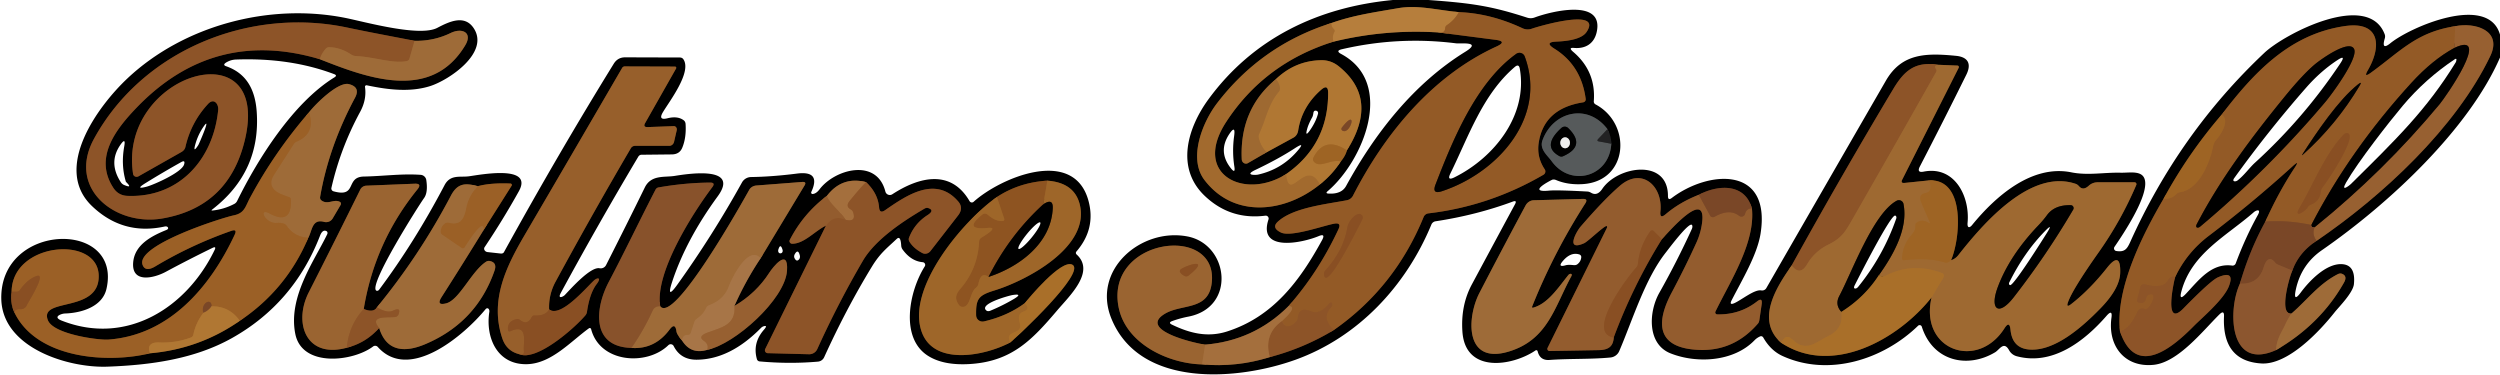 <?xml version="1.0" encoding="UTF-8" standalone="no"?>
<!DOCTYPE svg PUBLIC "-//W3C//DTD SVG 1.1//EN" "http://www.w3.org/Graphics/SVG/1.1/DTD/svg11.dtd">
<svg xmlns="http://www.w3.org/2000/svg" version="1.1" viewBox="0 0 600 90">
<g stroke-width="2.00" fill="none" stroke-linecap="butt">
<path stroke="#513517" vector-effect="non-scaling-stroke" d="
  M 319.50 5.54
  Q 302.72 10.87 292.05 24.83
  C 288.63 29.31 285.10 37.98 289.06 43.19
  C 296.19 52.56 308.46 51.03 316.79 44.25"
/>
<path stroke="#583c1a" vector-effect="non-scaling-stroke" d="
  M 316.79 44.25
  Q 319.76 41.92 321.79 38.75"
/>
<path stroke="#4f3212" vector-effect="non-scaling-stroke" d="
  M 321.79 38.75
  Q 322.92 37.39 323.25 36.09"
/>
<path stroke="#583c1a" vector-effect="non-scaling-stroke" d="
  M 323.25 36.09
  Q 331.08 23.78 321.30 15.91
  Q 319.44 14.42 317.14 14.45
  Q 310.88 14.54 306.21 19.00"
/>
<path stroke="#4f3519" vector-effect="non-scaling-stroke" d="
  M 306.21 19.00
  Q 297.46 26.23 298.02 38.26
  A 1.04 0.98 74.4 0 0 299.50 39.15
  L 304.00 36.54"
/>
<path stroke="#583c1a" vector-effect="non-scaling-stroke" d="
  M 304.00 36.54
  L 310.45 33.02
  A 2.42 2.10 82.4 0 0 311.56 31.34
  Q 312.45 25.61 317.06 21.56
  Q 318.74 20.09 318.75 22.25
  Q 318.80 34.68 308.71 41.75"
/>
<path stroke="#513517" vector-effect="non-scaling-stroke" d="
  M 308.71 41.75
  C 298.78 48.10 286.02 41.97 294.27 29.29
  Q 303.47 15.18 320.04 10.00"
/>
<path stroke="#5b3f1e" vector-effect="non-scaling-stroke" d="
  M 320.04 10.00
  Q 332.46 6.98 345.25 7.79"
/>
<path stroke="#4a2d13" vector-effect="non-scaling-stroke" d="
  M 345.25 7.79
  L 358.95 9.56
  Q 361.83 9.94 359.14 11.17
  C 343.76 18.21 332.33 32.09 324.73 46.94
  A 2.11 2.10 -81.8 0 1 323.24 48.06
  C 318.20 49.02 310.34 49.83 306.69 53.19
  Q 305.07 54.67 307.44 55.81
  C 309.83 56.97 317.63 54.15 320.23 53.68
  Q 321.99 53.37 321.24 54.99
  Q 316.42 65.33 309.25 73.46"
/>
<path stroke="#52381f" vector-effect="non-scaling-stroke" d="
  M 309.25 73.46
  Q 300.96 81.74 289.25 82.71"
/>
<path stroke="#4d3219" vector-effect="non-scaling-stroke" d="
  M 289.25 82.71
  C 287.31 82.49 272.91 79.30 279.56 75.31
  C 283.78 72.79 290.33 74.70 290.86 67.44
  C 291.87 53.67 265.24 57.27 268.46 73.71
  C 270.18 82.51 280.37 87.26 288.50 87.46"
/>
<path stroke="#52381f" vector-effect="non-scaling-stroke" d="
  M 288.50 87.46
  Q 296.81 88.20 304.75 85.71"
/>
<path stroke="#472a14" vector-effect="non-scaling-stroke" d="
  M 304.75 85.71
  Q 312.90 83.57 320.12 79.21"
/>
<path stroke="#4a2d13" vector-effect="non-scaling-stroke" d="
  M 320.12 79.21
  Q 334.75 69.00 341.67 52.08
  A 1.43 1.43 7.8 0 1 342.82 51.21
  Q 357.47 49.49 370.43 41.94
  A 0.92 0.92 58.1 0 0 370.73 40.63
  Q 368.82 37.76 369.27 34.45
  Q 370.43 26.05 379.96 24.56
  A 0.73 0.73 -8.1 0 0 380.57 23.75
  Q 379.51 15.70 373.05 11.68
  Q 370.55 10.12 373.49 9.99
  C 375.52 9.90 379.45 9.60 380.75 7.71
  C 384.86 1.68 368.91 6.42 367.69 6.87
  A 2.95 2.93 47.0 0 1 365.40 6.78
  Q 357.76 3.20 350.12 2.91"
/>
<path stroke="#5b3f1e" vector-effect="non-scaling-stroke" d="
  M 350.12 2.91
  C 344.58 2.37 340.21 1.14 335.52 1.97
  C 330.05 2.92 324.76 3.66 319.50 5.54"
/>
<path stroke="#a56c31" vector-effect="non-scaling-stroke" d="
  M 350.12 2.91
  Q 349.13 4.78 347.23 6.05
  A 1.03 0.84 78.6 0 0 346.83 6.81
  Q 346.75 8.03 345.25 7.79"
/>
<path stroke="#ac7435" vector-effect="non-scaling-stroke" d="
  M 320.04 10.00
  Q 319.65 8.77 320.23 7.67
  A 0.58 0.57 35.3 0 0 320.10 6.96
  Q 319.50 6.41 319.50 5.54"
/>
<path stroke="#a97131" vector-effect="non-scaling-stroke" d="
  M 308.71 41.75
  C 309.34 49.02 313.38 37.66 316.79 44.25"
/>
<path stroke="#905727" vector-effect="non-scaling-stroke" d="
  M 320.12 79.21
  Q 317.07 76.32 319.39 73.85
  A 1.20 0.80 -34.7 0 0 319.73 73.00
  Q 319.59 72.14 318.69 73.19
  Q 316.63 75.57 314.56 74.69
  Q 311.67 73.45 311.44 76.56
  C 311.39 77.21 308.61 79.94 307.71 77.00"
/>
<path stroke="#9c6532" vector-effect="non-scaling-stroke" d="
  M 307.71 77.00
  C 308.51 76.24 311.56 73.54 309.25 73.46"
/>
<path stroke="#a76e2c" vector-effect="non-scaling-stroke" d="
  M 323.25 36.09
  Q 317.94 32.55 315.22 37.81
  A 0.88 0.79 -50.5 0 0 315.26 38.69
  C 316.63 40.58 319.35 38.10 321.79 38.75"
/>
<path stroke="#a77032" vector-effect="non-scaling-stroke" d="
  M 304.00 36.54
  Q 302.48 35.04 302.08 32.99
  A 1.63 1.32 -42.6 0 1 302.22 32.05
  C 303.76 28.83 304.33 25.07 306.86 22.07
  A 1.35 1.00 -33.6 0 0 307.18 21.19
  Q 307.09 19.96 306.21 19.00"
/>
<path stroke="#996233" vector-effect="non-scaling-stroke" d="
  M 304.75 85.71
  Q 303.21 80.17 307.71 77.00"
/>
<path stroke="#9f6a37" vector-effect="non-scaling-stroke" d="
  M 289.25 82.71
  L 288.50 87.46"
/>
<path stroke="#4f3212" vector-effect="non-scaling-stroke" d="
  M 533.21 27.50
  Q 525.15 36.86 519.25 47.71"
/>
<path stroke="#4a2d13" vector-effect="non-scaling-stroke" d="
  M 519.25 47.71
  C 514.35 56.10 507.65 69.14 508.79 79.50"
/>
<path stroke="#472a14" vector-effect="non-scaling-stroke" d="
  M 508.79 79.50
  C 512.68 91.08 521.73 83.09 526.51 78.26
  C 528.45 76.30 533.71 71.88 534.94 68.69
  Q 536.45 64.76 532.31 66.56
  Q 530.59 67.31 524.02 74.02
  C 519.18 78.97 521.77 67.37 522.04 66.50"
/>
<path stroke="#4a2d13" vector-effect="non-scaling-stroke" d="
  M 522.04 66.50
  Q 524.87 60.58 530.10 56.61
  Q 540.51 48.72 550.26 39.87
  Q 552.06 38.24 550.72 40.26
  Q 546.87 46.09 543.69 53.17"
/>
<path stroke="#3d2414" vector-effect="non-scaling-stroke" d="
  M 543.69 53.17
  Q 539.91 60.03 537.58 68.08"
/>
<path stroke="#462b18" vector-effect="non-scaling-stroke" d="
  M 537.58 68.08
  C 534.69 74.20 534.81 89.19 546.29 84.00"
/>
<path stroke="#4f361c" vector-effect="non-scaling-stroke" d="
  M 546.29 84.00
  Q 556.93 77.81 562.56 67.81
  Q 563.45 66.23 562.05 65.70
  A 1.29 1.05 -43.9 0 0 561.12 65.78
  C 556.53 68.10 553.74 71.98 549.94 75.26"
/>
<path stroke="#462b18" vector-effect="non-scaling-stroke" d="
  M 549.94 75.26
  C 546.88 75.55 549.39 66.68 550.16 64.94"
/>
<path stroke="#3d2414" vector-effect="non-scaling-stroke" d="
  M 550.16 64.94
  Q 551.79 60.51 556.00 57.79"
/>
<path stroke="#4c3019" vector-effect="non-scaling-stroke" d="
  M 556.00 57.79
  C 571.67 47.13 589.41 30.73 597.68 13.43
  C 600.64 7.24 593.88 5.31 589.25 6.29"
/>
<path stroke="#4a2d13" vector-effect="non-scaling-stroke" d="
  M 589.25 6.29
  C 579.95 7.70 576.11 12.32 569.00 17.46
  Q 567.16 18.79 568.30 16.83
  C 571.67 11.03 571.17 5.03 562.77 6.26
  C 549.51 8.19 540.94 17.41 533.21 27.50"
/>
<path stroke="#955d2c" vector-effect="non-scaling-stroke" d="
  M 589.25 6.29
  L 589.04 11.50"
/>
<path stroke="#4a2d13" vector-effect="non-scaling-stroke" d="
  M 589.04 11.50
  Q 583.79 14.37 578.81 19.81
  Q 564.00 36.01 554.71 54.00"
/>
<path stroke="#875127" vector-effect="non-scaling-stroke" d="
  M 554.71 54.00
  Q 549.30 52.80 543.69 53.17"
/>
<path stroke="#905727" vector-effect="non-scaling-stroke" d="
  M 522.04 66.50
  Q 521.01 66.04 520.19 67.44
  Q 519.05 69.38 514.74 68.22
  A 0.84 0.82 14.4 0 0 513.71 68.81
  L 512.91 71.95
  A 0.56 0.55 -74.7 0 0 513.28 72.62
  Q 514.79 73.09 515.12 71.43
  A 0.98 0.80 88.6 0 1 515.65 70.75
  C 518.36 69.73 515.72 74.72 514.75 74.19
  A 1.26 1.26 -63.4 0 0 513.01 74.77
  Q 511.04 79.10 508.79 79.50"
/>
<path stroke="#995f25" vector-effect="non-scaling-stroke" d="
  M 519.25 47.71
  Q 521.12 47.84 522.36 46.57
  A 1.48 1.37 -70.7 0 1 523.19 46.13
  C 527.73 45.49 530.36 39.13 531.17 35.01
  Q 531.32 34.23 531.84 33.62
  C 533.19 32.07 535.19 28.90 533.21 27.50"
/>
<path stroke="#3d2414" vector-effect="non-scaling-stroke" d="
  M 555.50 54.54
  Q 554.69 54.66 554.71 54.00"
/>
<path stroke="#89542c" vector-effect="non-scaling-stroke" d="
  M 556.00 57.79
  Q 554.82 56.31 555.50 54.54"
/>
<path stroke="#4c3019" vector-effect="non-scaling-stroke" d="
  M 555.50 54.54
  Q 571.98 41.26 585.51 25.00
  C 586.89 23.35 598.20 7.17 589.04 11.50"
/>
<path stroke="#834f2b" vector-effect="non-scaling-stroke" d="
  M 550.16 64.94
  L 546.81 63.56
  A 1.92 1.06 5.7 0 1 546.03 63.02
  C 544.61 61.17 543.70 62.77 543.27 64.17
  Q 542.02 68.28 537.58 68.08"
/>
<path stroke="#956134" vector-effect="non-scaling-stroke" d="
  M 549.94 75.26
  Q 549.10 76.50 548.48 77.87
  C 547.67 79.65 546.29 81.48 546.29 84.00"
/>
<path stroke="#4f3519" vector-effect="non-scaling-stroke" d="
  M 430.00 63.71
  C 426.57 68.61 421.18 76.70 427.46 82.25"
/>
<path stroke="#553815" vector-effect="non-scaling-stroke" d="
  M 427.46 82.25
  C 439.67 90.37 455.58 81.48 463.57 71.38"
/>
<path stroke="#4f3519" vector-effect="non-scaling-stroke" d="
  M 463.57 71.38
  C 460.63 84.06 474.60 88.98 481.07 78.80
  Q 482.29 76.87 482.52 79.14
  Q 482.96 83.58 487.06 83.89
  C 493.14 84.35 499.78 78.45 504.06 74.06
  Q 508.73 69.29 508.85 65.48
  Q 509.01 60.06 505.66 64.31
  Q 501.53 69.53 497.05 73.01
  Q 495.83 73.95 496.31 72.56
  Q 497.39 69.46 503.72 60.50
  Q 509.06 52.94 512.71 44.38
  A 0.45 0.45 -78.3 0 0 512.30 43.75
  L 503.41 43.75
  A 3.11 3.10 -66.1 0 0 501.32 44.56
  Q 499.96 45.82 498.98 44.71
  Q 498.59 44.27 498.22 44.14
  C 487.37 40.39 476.00 53.60 470.00 61.23
  Q 469.30 62.12 468.25 62.46"
/>
<path stroke="#4f3212" vector-effect="non-scaling-stroke" d="
  M 468.25 62.46
  C 470.42 57.51 471.91 42.91 463.00 43.29"
/>
<path stroke="#4f3519" vector-effect="non-scaling-stroke" d="
  M 463.00 43.29
  L 457.13 43.90
  Q 456.08 44.01 456.53 43.12
  L 470.08 16.27
  A 0.37 0.34 -74.7 0 0 469.80 15.74
  L 465.00 15.54"
/>
<path stroke="#472a14" vector-effect="non-scaling-stroke" d="
  M 465.00 15.54
  C 459.80 14.74 457.13 16.78 454.44 21.26
  Q 441.86 42.27 430.00 63.71"
/>
<path stroke="#965f2d" vector-effect="non-scaling-stroke" d="
  M 465.00 15.54
  Q 464.13 15.85 464.58 16.45
  A 0.82 0.64 44.3 0 1 464.69 17.25
  Q 454.76 34.88 444.69 52.44
  C 442.96 55.44 442.15 57.07 438.85 58.68
  Q 435.52 60.31 433.69 63.44
  Q 432.01 66.30 430.00 63.71"
/>
<path stroke="#9e672b" vector-effect="non-scaling-stroke" d="
  M 463.00 43.29
  Q 463.91 45.99 462.22 46.30
  Q 460.25 46.65 461.12 48.64
  L 463.13 53.27
  Q 463.35 53.78 462.84 53.47
  Q 461.27 52.48 459.94 53.48
  A 1.03 0.65 75.5 0 0 459.68 54.30
  Q 459.76 55.23 458.81 56.31
  Q 456.58 58.86 456.50 62.06
  A 0.40 0.40 -3.1 0 0 456.95 62.46
  Q 462.82 61.76 466.75 63.00
  Q 467.42 63.21 468.25 62.46"
/>
<path stroke="#a46c2d" vector-effect="non-scaling-stroke" d="
  M 463.57 71.38
  L 466.45 66.54
  A 0.73 0.68 25.5 0 0 466.05 65.53
  Q 459.11 62.92 452.81 66.06
  Q 451.63 66.65 450.96 66.00"
/>
<path stroke="#4f3519" vector-effect="non-scaling-stroke" d="
  M 450.96 66.00
  C 454.62 60.88 457.96 54.71 456.84 48.95
  A 1.13 1.12 -19.7 0 0 455.20 48.18
  C 449.57 51.23 444.49 65.26 441.43 71.04
  Q 440.33 73.11 441.93 74.85"
/>
<path stroke="#a46c2d" vector-effect="non-scaling-stroke" d="
  M 441.93 74.85
  C 442.27 77.61 441.33 79.43 438.73 80.69
  C 436.42 81.80 434.17 83.98 431.52 82.52
  C 430.09 81.73 429.02 79.38 427.46 82.25"
/>
<path stroke="#553815" vector-effect="non-scaling-stroke" d="
  M 450.96 66.00
  Q 447.50 71.36 441.93 74.85"
/>
<path stroke="#111112" vector-effect="non-scaling-stroke" d="
  M 386.71 34.50
  Q 386.66 32.64 385.79 31.00"
/>
<path stroke="#2b2d2e" vector-effect="non-scaling-stroke" d="
  M 385.79 31.00
  C 381.09 24.73 372.74 26.68 370.19 33.69
  C 369.41 35.83 371.46 37.37 372.37 38.65
  C 376.94 45.05 386.29 42.44 386.71 34.50"
/>
<path stroke="#3c3e3f" vector-effect="non-scaling-stroke" d="
  M 385.79 31.00
  L 383.56 33.36
  Q 383.12 33.83 383.72 33.94
  L 386.71 34.50"
/>
<path stroke="#452812" vector-effect="non-scaling-stroke" d="
  M 387.29 81.00
  Q 391.91 68.58 398.85 57.41"
/>
<path stroke="#4a2e17" vector-effect="non-scaling-stroke" d="
  M 398.85 57.41
  C 399.84 56.43 409.74 44.65 408.48 53.61
  Q 408.16 55.95 407.19 58.11
  Q 404.68 63.68 401.22 70.20
  C 397.19 77.78 397.78 83.59 407.80 83.98
  Q 416.17 84.31 421.93 77.63
  A 1.75 0.80 85.8 0 0 422.26 76.74
  L 422.80 73.03
  Q 423.05 71.29 421.71 72.33
  Q 417.55 75.58 412.12 75.45
  A 0.47 0.47 -76.2 0 1 411.71 74.77
  C 415.26 67.47 421.32 58.23 420.46 50.00"
/>
<path stroke="#3d2414" vector-effect="non-scaling-stroke" d="
  M 420.46 50.00
  C 418.76 43.92 412.33 44.30 407.71 46.75"
/>
<path stroke="#4a2e17" vector-effect="non-scaling-stroke" d="
  M 407.71 46.75
  Q 403.16 48.52 399.75 51.42
  Q 398.30 52.65 398.50 50.76
  C 399.13 44.73 394.11 40.03 388.81 44.56
  Q 384.99 47.84 379.31 54.43
  C 378.36 55.54 375.60 60.43 380.20 58.37
  C 381.14 57.95 385.14 54.03 385.61 54.26
  A 0.44 0.24 -63.9 0 1 385.63 54.75
  L 371.42 83.49
  A 0.52 0.51 -77.4 0 0 371.89 84.24
  Q 377.65 84.15 383.74 84.03
  C 385.91 83.98 387.18 83.24 387.29 81.00"
/>
<path stroke="#87522b" vector-effect="non-scaling-stroke" d="
  M 407.71 46.75
  L 410.44 51.78
  A 0.85 0.72 -29.0 0 0 411.54 52.00
  Q 415.09 50.00 417.39 51.80
  A 0.90 0.89 26.6 0 0 418.81 51.33
  Q 419.16 50.02 420.46 50.00"
/>
<path stroke="#8e5629" vector-effect="non-scaling-stroke" d="
  M 398.85 57.41
  L 396.88 55.43
  A 0.56 0.54 -50.2 0 0 396.05 55.52
  Q 393.50 59.12 393.10 63.31
  A 1.55 1.43 70.9 0 1 392.72 64.18
  C 390.77 66.25 380.42 79.89 387.29 81.00"
/>
<path stroke="#4f361c" vector-effect="non-scaling-stroke" d="
  M 367.75 73.48
  Q 372.87 60.67 380.48 48.80
  Q 381.18 47.71 379.91 47.74
  L 368.11 48.06
  A 2.41 2.24 -75.6 0 0 366.13 49.33
  Q 360.42 59.96 355.06 70.31
  C 352.05 76.13 351.39 87.75 362.31 84.31
  C 371.49 81.43 373.10 73.67 377.09 66.36
  C 377.53 65.57 376.74 65.59 376.41 66.00
  C 374.07 68.89 371.58 72.80 368.04 73.82
  Q 367.55 73.96 367.75 73.48"
/>
<path stroke="#4a2d13" vector-effect="non-scaling-stroke" d="
  M 363.90 12.93
  C 354.09 19.95 348.45 34.19 344.53 44.28
  Q 343.59 46.71 346.06 45.89
  C 359.46 41.47 371.39 28.15 365.93 13.55
  A 1.34 1.33 62.0 0 0 363.90 12.93"
/>
<path stroke="#8e5525" vector-effect="non-scaling-stroke" d="
  M 317.76 65.75
  C 318.02 70.86 326.72 53.11 326.96 52.63
  A 0.89 0.72 -52.4 0 0 326.94 51.76
  Q 326.12 50.70 324.52 52.38
  A 4.62 4.60 -18.3 0 0 323.32 54.76
  Q 322.37 60.17 318.09 64.89
  A 1.21 1.08 -27.3 0 0 317.76 65.75"
/>
<path stroke="#4f361c" vector-effect="non-scaling-stroke" d="
  M 76.75 14.21
  C 88.07 18.68 103.50 24.53 111.67 10.85
  C 113.48 7.82 110.92 6.58 108.16 7.92
  Q 104.10 9.89 99.50 9.79"
/>
<path stroke="#472a14" vector-effect="non-scaling-stroke" d="
  M 99.50 9.79
  C 94.10 8.74 88.72 7.75 83.32 6.61
  C 59.86 1.65 34.20 12.02 22.56 33.31
  C 16.00 45.32 27.79 54.35 38.94 52.44
  Q 55.00 49.68 58.80 33.45
  C 65.10 6.59 28.27 17.70 31.94 41.74
  A 0.89 0.84 -19.7 0 0 33.25 42.31
  L 43.55 36.48
  A 2.05 1.63 -12.7 0 0 44.49 35.31
  Q 45.84 29.36 49.94 24.94
  C 51.31 23.46 52.51 24.92 52.36 26.42
  C 51.19 38.23 43.02 47.50 30.61 47.01
  Q 28.40 46.93 27.20 45.08
  C 22.49 37.85 27.76 31.06 32.81 25.81
  Q 51.27 6.65 76.75 14.21"
/>
<path stroke="#966030" vector-effect="non-scaling-stroke" d="
  M 99.50 9.79
  L 98.26 14.10
  A 0.92 0.77 -0.1 0 1 97.58 14.67
  C 94.35 15.33 89.71 13.64 85.47 13.46
  A 2.30 2.28 62.7 0 1 84.26 13.07
  Q 81.78 11.42 79.05 11.32
  A 1.09 1.08 -67.5 0 0 78.21 11.67
  Q 77.21 12.76 76.75 14.21"
/>
<path stroke="#452812" vector-effect="non-scaling-stroke" d="
  M 124.75 85.04
  C 128.91 86.67 137.87 78.78 140.49 75.69
  A 1.75 1.50 73.3 0 0 140.88 74.81
  Q 141.53 70.37 143.19 68.19
  C 144.47 66.50 143.31 66.59 142.52 67.34
  C 140.59 69.16 134.48 76.36 131.79 74.25"
/>
<path stroke="#4c3016" vector-effect="non-scaling-stroke" d="
  M 131.79 74.25
  Q 131.65 70.70 133.35 67.58
  Q 142.01 51.61 151.40 35.58
  A 1.17 1.17 -74.8 0 1 152.41 35.00
  L 160.64 35.00
  A 1.26 1.14 -83.1 0 0 161.78 34.01
  L 162.41 31.28
  A 0.82 0.72 -83.5 0 0 161.71 30.27
  L 155.49 30.50
  Q 154.25 30.55 154.84 29.52
  L 162.26 16.44
  A 0.31 0.30 -74.7 0 0 162.01 15.98
  L 149.94 15.94
  A 0.74 0.69 -73.2 0 0 149.31 16.31
  Q 137.65 36.37 125.93 56.39
  C 121.44 64.06 117.49 72.12 120.56 81.23
  Q 121.60 84.31 124.75 85.04"
/>
<path stroke="#905727" vector-effect="non-scaling-stroke" d="
  M 131.79 74.25
  Q 130.87 75.86 128.26 75.71
  A 0.67 0.66 -74.6 0 0 127.62 76.08
  Q 126.58 78.15 124.88 76.83
  A 1.20 0.88 52.4 0 0 124.01 76.58
  Q 121.68 77.07 121.92 79.26
  A 0.38 0.35 -16.5 0 0 122.45 79.52
  C 126.93 77.46 125.51 82.30 125.73 84.25
  Q 125.84 85.31 124.75 85.04"
/>
<path stroke="#4e3013" vector-effect="non-scaling-stroke" d="
  M 74.17 26.95
  Q 65.83 36.59 59.95 47.58
  C 58.87 49.60 58.69 51.17 56.08 51.69
  C 53.47 52.22 32.55 58.79 34.21 63.54
  C 34.75 65.06 36.14 64.61 37.26 63.94
  Q 45.84 58.80 55.50 55.41
  Q 57.00 54.89 56.33 56.32
  C 50.41 68.99 40.57 80.44 26.00 81.50
  C 23.65 81.67 12.84 80.23 11.50 76.86
  C 9.27 71.30 23.98 75.28 23.69 66.06
  C 23.38 56.38 2.86 58.18 2.79 70.00"
/>
<path stroke="#452812" vector-effect="non-scaling-stroke" d="
  M 2.79 70.00
  Q 2.36 72.64 3.46 75.00"
/>
<path stroke="#4e3013" vector-effect="non-scaling-stroke" d="
  M 3.46 75.00
  C 8.77 86.02 25.60 87.33 36.00 84.79"
/>
<path stroke="#583c1a" vector-effect="non-scaling-stroke" d="
  M 36.00 84.79
  Q 47.87 83.75 57.54 77.00"
/>
<path stroke="#4e3013" vector-effect="non-scaling-stroke" d="
  M 57.54 77.00
  Q 68.77 69.48 74.00 57.04"
/>
<path stroke="#4f361c" vector-effect="non-scaling-stroke" d="
  M 74.00 57.04
  C 74.93 55.40 74.85 52.46 77.77 53.25
  A 1.84 1.83 22.8 0 0 79.85 52.41
  L 81.75 49.18
  A 0.54 0.49 -60.5 0 0 81.59 48.46
  C 80.13 47.65 78.66 49.28 77.12 48.08
  A 0.89 0.78 -68.3 0 1 76.83 47.26
  Q 78.91 35.20 85.19 23.49
  Q 86.58 20.92 83.74 20.19
  C 81.18 19.54 75.73 24.93 74.17 26.95"
/>
<path stroke="#9d662f" vector-effect="non-scaling-stroke" d="
  M 74.00 57.04
  Q 70.65 56.89 68.81 54.19
  A 2.76 1.54 -12.6 0 0 66.50 53.50
  C 63.64 53.77 61.92 49.75 64.64 51.22
  Q 70.05 54.14 69.84 47.93
  A 0.71 0.70 7.8 0 0 69.34 47.29
  Q 67.13 46.55 66.37 46.00
  Q 64.19 44.41 65.78 41.93
  L 70.46 34.63
  A 1.72 1.22 -77.2 0 1 71.16 34.00
  Q 75.83 32.05 74.17 26.95"
/>
<path stroke="#a66c2d" vector-effect="non-scaling-stroke" d="
  M 57.54 77.00
  Q 55.13 73.50 50.79 73.50"
/>
<path stroke="#8b5427" vector-effect="non-scaling-stroke" d="
  M 50.79 73.50
  C 50.77 71.29 48.07 72.81 48.80 75.09"
/>
<path stroke="#a66c2d" vector-effect="non-scaling-stroke" d="
  M 48.80 75.09
  Q 47.00 77.45 46.40 80.32
  A 0.91 0.87 86.2 0 1 45.84 80.99
  Q 42.21 82.35 38.25 82.19
  Q 35.04 82.05 36.00 84.79"
/>
<path stroke="#925825" vector-effect="non-scaling-stroke" d="
  M 3.46 75.00
  Q 3.57 74.13 4.87 74.21
  A 1.59 1.57 -76.0 0 0 6.43 73.26
  C 6.78 72.47 11.39 65.32 8.75 66.25
  Q 6.59 67.01 4.78 69.59
  A 0.97 0.97 -72.3 0 1 3.99 70.00
  L 2.79 70.00"
/>
<path stroke="#955f2d" vector-effect="non-scaling-stroke" d="
  M 50.79 73.50
  Q 50.02 74.63 48.80 75.09"
/>
<path stroke="#4a2e17" vector-effect="non-scaling-stroke" d="
  M 198.46 47.00
  Q 192.79 51.27 189.55 57.58
  A 0.64 0.63 13.4 0 0 190.12 58.50
  C 193.02 58.50 195.55 55.44 198.23 54.15"
/>
<path stroke="#472a14" vector-effect="non-scaling-stroke" d="
  M 198.23 54.15
  L 183.65 83.76
  A 0.70 0.69 13.9 0 0 184.26 84.76
  L 194.15 85.02
  A 2.13 2.12 12.9 0 0 196.15 83.77
  Q 201.09 72.87 207.07 62.62
  C 210.15 57.34 217.05 52.90 221.88 50.07
  A 1.17 0.99 -48.4 0 1 222.79 49.94
  Q 224.39 50.48 222.60 51.63
  Q 219.49 53.63 218.17 57.04
  A 1.06 0.99 -50.8 0 0 218.23 57.94
  Q 219.20 59.59 221.38 60.74
  A 1.61 1.48 -56.8 0 0 223.31 60.25
  L 229.94 51.71
  Q 231.32 49.93 229.98 48.36
  C 224.59 42.08 217.61 46.84 212.42 50.45
  Q 211.11 51.36 210.98 49.77
  Q 210.70 46.38 207.86 43.71"
/>
<path stroke="#52381f" vector-effect="non-scaling-stroke" d="
  M 207.86 43.71
  Q 202.13 42.23 198.46 47.00"
/>
<path stroke="#996233" vector-effect="non-scaling-stroke" d="
  M 207.86 43.71
  Q 206.58 44.95 203.94 48.19
  Q 202.86 49.50 204.11 50.22
  A 1.47 0.92 15.5 0 1 204.74 50.91
  Q 205.56 53.38 202.96 52.75"
/>
<path stroke="#9c6636" vector-effect="non-scaling-stroke" d="
  M 202.96 52.75
  C 201.40 50.44 199.08 48.89 198.46 47.00"
/>
<path stroke="#90582b" vector-effect="non-scaling-stroke" d="
  M 198.23 54.15
  Q 200.08 51.44 202.96 52.75"
/>
<path stroke="#442916" vector-effect="non-scaling-stroke" d="
  M 158.46 73.50
  C 157.11 65.52 166.22 51.19 170.95 44.92
  Q 171.79 43.80 170.39 43.82
  Q 164.42 43.87 158.05 44.98
  A 1.00 0.98 -80.7 0 0 157.33 45.51
  C 153.53 52.86 149.97 60.34 146.11 67.65
  C 142.88 73.75 141.69 83.23 151.54 83.50"
/>
<path stroke="#4f361c" vector-effect="non-scaling-stroke" d="
  M 151.54 83.50
  Q 157.11 83.90 160.69 79.11
  Q 162.05 77.28 162.35 79.54
  Q 162.44 80.26 163.71 81.75"
/>
<path stroke="#543b24" vector-effect="non-scaling-stroke" d="
  M 163.71 81.75
  Q 165.84 85.14 169.75 83.96"
/>
<path stroke="#4c3019" vector-effect="non-scaling-stroke" d="
  M 169.75 83.96
  C 176.42 82.59 188.42 71.80 188.88 64.98
  C 189.27 59.23 185.40 64.25 184.63 65.45
  Q 181.48 70.35 176.26 73.43"
/>
<path stroke="#543b24" vector-effect="non-scaling-stroke" d="
  M 176.26 73.43
  Q 178.91 67.44 182.54 62.00"
/>
<path stroke="#4f361c" vector-effect="non-scaling-stroke" d="
  M 182.54 62.00
  L 193.09 44.51
  Q 193.65 43.59 192.53 43.67
  L 181.55 44.52
  A 2.25 2.04 10.8 0 0 179.80 45.59
  C 178.17 48.53 161.76 77.82 158.46 73.50"
/>
<path stroke="#a37040" vector-effect="non-scaling-stroke" d="
  M 182.54 62.00
  C 179.65 58.67 175.66 66.70 174.94 68.69
  Q 173.75 71.96 170.16 73.27
  A 1.23 1.17 -86.9 0 0 169.50 73.89
  Q 168.78 75.44 167.37 76.41
  A 1.63 0.62 -26.5 0 0 166.71 77.13
  L 165.78 79.94
  A 0.65 0.56 -77.8 0 1 165.20 80.38
  Q 163.81 80.32 163.71 81.75"
/>
<path stroke="#935f32" vector-effect="non-scaling-stroke" d="
  M 151.54 83.50
  Q 154.48 79.28 156.61 74.58
  Q 157.13 73.44 158.46 73.50"
/>
<path stroke="#9f6b3c" vector-effect="non-scaling-stroke" d="
  M 176.26 73.43
  C 176.65 78.02 173.11 78.59 169.81 79.81
  Q 167.31 80.74 168.94 81.81
  Q 170.16 82.62 169.75 83.96"
/>
<path stroke="#4f3315" vector-effect="non-scaling-stroke" d="
  M 239.25 47.29
  C 231.46 52.69 217.20 69.26 221.29 79.87
  C 224.36 87.84 236.42 85.39 242.44 82.20"
/>
<path stroke="#553815" vector-effect="non-scaling-stroke" d="
  M 242.44 82.20
  C 244.33 80.67 260.78 65.29 257.35 63.52
  C 254.68 62.14 246.77 71.74 245.96 72.75"
/>
<path stroke="#4f3315" vector-effect="non-scaling-stroke" d="
  M 245.96 72.75
  Q 241.79 75.84 236.15 77.14
  A 1.54 1.53 -7.1 0 1 234.27 75.68
  C 234.19 71.71 234.83 70.89 238.66 69.71
  C 246.12 67.42 261.63 59.44 259.16 49.14
  Q 257.89 43.85 251.37 43.36"
/>
<path stroke="#472a11" vector-effect="non-scaling-stroke" d="
  M 251.37 43.36
  Q 244.62 43.76 239.25 47.29"
/>
<path stroke="#965d25" vector-effect="non-scaling-stroke" d="
  M 251.37 43.36
  L 250.39 49.03"
/>
<path stroke="#472a11" vector-effect="non-scaling-stroke" d="
  M 250.39 49.03
  Q 242.27 56.46 237.25 66.46"
/>
<path stroke="#965d25" vector-effect="non-scaling-stroke" d="
  M 237.25 66.46
  Q 235.43 65.12 234.83 68.08
  A 1.66 1.64 77.0 0 1 234.21 69.08
  C 232.73 70.21 232.93 73.80 230.93 73.65
  A 1.16 1.03 72.6 0 1 230.13 73.17
  C 229.09 71.70 229.34 70.65 230.51 69.29
  Q 234.67 64.47 234.98 58.00
  A 1.27 1.19 71.8 0 1 235.37 57.16
  C 235.70 56.88 240.21 54.39 237.05 54.70
  Q 230.98 55.31 235.78 51.48
  A 0.97 0.96 -44.0 0 1 237.02 51.50
  Q 239.01 53.23 240.70 53.03
  A 0.42 0.38 76.6 0 0 241.01 52.48
  L 239.25 47.29"
/>
<path stroke="#a46b29" vector-effect="non-scaling-stroke" d="
  M 245.96 72.75
  Q 247.43 74.21 245.56 74.81
  Q 244.08 75.30 244.75 77.50
  C 245.68 80.54 240.93 78.96 242.44 82.20"
/>
<path stroke="#4f3315" vector-effect="non-scaling-stroke" d="
  M 237.25 66.46
  C 244.49 64.10 252.26 58.51 252.66 50.00
  Q 252.78 47.45 250.39 49.03"
/>
<path stroke="#4f361c" vector-effect="non-scaling-stroke" d="
  M 114.67 44.69
  C 111.62 43.85 109.77 43.98 108.20 46.99
  Q 100.70 61.28 90.46 73.75"
/>
<path stroke="#472a14" vector-effect="non-scaling-stroke" d="
  M 90.46 73.75
  Q 89.68 75.11 87.30 74.16"
/>
<path stroke="#4d3219" vector-effect="non-scaling-stroke" d="
  M 87.30 74.16
  Q 89.93 58.09 100.20 45.43
  Q 101.33 44.02 99.53 44.09
  L 87.93 44.56
  A 1.72 1.71 11.9 0 0 86.46 45.51
  Q 80.28 58.01 74.11 70.15
  C 70.34 77.57 73.51 86.13 83.22 83.46"
/>
<path stroke="#472a14" vector-effect="non-scaling-stroke" d="
  M 83.22 83.46
  Q 87.80 82.32 91.00 78.71"
/>
<path stroke="#4f361c" vector-effect="non-scaling-stroke" d="
  M 91.00 78.71
  C 92.75 84.47 97.25 84.67 102.18 82.55
  Q 114.40 77.32 118.69 64.94
  Q 119.35 63.03 117.56 62.64
  A 1.31 1.13 -52.3 0 0 116.64 62.83
  C 113.15 65.10 110.23 72.02 107.06 72.81
  Q 104.62 73.42 105.98 71.30
  Q 111.08 63.32 116.04 55.25"
/>
<path stroke="#4e3013" vector-effect="non-scaling-stroke" d="
  M 116.04 55.25
  L 122.79 44.57
  A 0.34 0.34 17.6 0 0 122.52 44.05
  Q 117.72 43.85 114.67 44.69"
/>
<path stroke="#9d662f" vector-effect="non-scaling-stroke" d="
  M 116.04 55.25
  C 116.29 51.62 111.66 59.20 111.55 59.35
  A 0.59 0.52 -54.4 0 1 110.80 59.53
  L 106.12 56.33
  A 0.96 0.85 -72.5 0 1 105.75 55.50
  Q 105.84 54.24 106.87 53.56
  A 1.29 0.92 29.2 0 1 107.79 53.46
  C 110.52 54.15 111.40 52.46 111.87 49.99
  Q 112.44 46.95 114.67 44.69"
/>
<path stroke="#966030" vector-effect="non-scaling-stroke" d="
  M 91.00 78.71
  C 88.31 75.53 93.54 76.34 94.95 76.06
  A 0.96 0.93 -84.5 0 0 95.64 75.47
  Q 96.35 73.59 94.31 74.56
  Q 92.93 75.22 90.46 73.75"
/>
<path stroke="#945c2d" vector-effect="non-scaling-stroke" d="
  M 87.30 74.16
  Q 83.76 77.97 83.22 83.46"
/>
<path stroke="#4a2d13" vector-effect="non-scaling-stroke" d="
  M 548.40 23.11
  C 540.45 32.85 532.93 42.87 527.25 53.75
  Q 526.94 54.34 527.21 54.56
  A 0.83 0.48 -43.1 0 0 528.07 54.36
  Q 544.32 40.73 558.03 24.53
  C 559.58 22.70 566.02 13.99 564.99 11.78
  C 563.85 9.34 556.99 14.24 555.50 15.50
  Q 552.65 17.91 548.40 23.11"
/>
<path stroke="#4a2d13" vector-effect="non-scaling-stroke" d="
  M 565.95 20.23
  C 561.21 23.97 555.89 31.89 552.58 37.02
  Q 552.31 37.45 552.69 37.11
  Q 560.75 29.88 566.32 20.55
  Q 567.00 19.41 565.95 20.23"
/>
<path stroke="#8e5525" vector-effect="non-scaling-stroke" d="
  M 551.94 49.77
  C 550.23 52.65 553.28 50.76 553.84 49.76
  A 1.38 1.37 3.8 0 1 554.54 49.15
  Q 556.74 48.29 556.97 46.09
  A 2.33 2.31 -22.7 0 1 557.48 44.86
  C 558.67 43.41 566.22 32.05 563.24 31.94
  A 1.28 0.85 -60.4 0 0 562.41 32.36
  C 557.98 37.05 555.24 44.17 551.94 49.77"
/>
<path stroke="#955f2d" vector-effect="non-scaling-stroke" d="
  M 322.13 31.32
  C 324.06 32.63 326.06 25.47 322.06 30.60
  A 0.52 0.48 -53.1 0 0 322.13 31.32"
/>
<path stroke="#4f3519" vector-effect="non-scaling-stroke" d="
  M 489.22 54.08
  Q 482.25 61.38 479.43 69.01
  C 477.50 74.23 479.63 76.05 483.28 71.36
  Q 491.10 61.31 497.57 50.30
  A 0.71 0.70 -74.0 0 0 496.99 49.24
  Q 493.11 49.15 491.30 51.61
  Q 490.34 52.91 489.22 54.08"
/>
<path stroke="#2b2d2e" vector-effect="non-scaling-stroke" d="
  M 374.75 30.70
  Q 369.92 35.07 374.24 37.46
  A 1.04 1.01 -42.1 0 0 375.15 37.49
  Q 380.75 35.01 376.36 30.73
  A 1.18 1.18 -43.9 0 0 374.75 30.70"
/>
<path stroke="#777777" vector-effect="non-scaling-stroke" d="
  M 375.632 35.58
  A 1.31 1.15 89.9 0 0 376.78 34.268
  A 1.31 1.15 89.9 0 0 375.628 32.96
  A 1.31 1.15 89.9 0 0 374.48 34.272
  A 1.31 1.15 89.9 0 0 375.632 35.58"
/>
<path stroke="#925a2a" vector-effect="non-scaling-stroke" d="
  M 284.34 66.26
  A 0.85 0.83 -50.8 0 0 285.23 66.16
  C 290.47 61.95 285.45 63.37 283.49 64.55
  A 0.63 0.51 -30.0 0 0 283.21 65.29
  Q 283.50 65.85 284.34 66.26"
/>
</g>
<path fill="#000000" d="
  M 334.31 0.00
  L 342.81 0.00
  C 353.74 0.78 358.20 1.55 366.54 4.24
  A 2.72 2.67 42.8 0 0 368.33 4.19
  C 372.18 2.75 385.05 -0.49 383.20 7.73
  C 382.58 10.50 380.48 11.75 377.75 11.50
  Q 376.31 11.37 377.56 12.44
  Q 383.07 17.13 382.51 24.31
  A 0.79 0.77 -74.9 0 0 382.92 25.05
  C 391.71 29.71 390.88 43.54 379.81 44.19
  Q 376.26 44.40 373.46 43.21
  A 1.42 0.98 38.9 0 0 372.53 43.14
  C 372.22 43.26 366.30 46.28 371.75 45.75
  Q 373.60 45.57 381.00 45.97
  Q 381.40 45.99 381.91 46.29
  Q 383.35 47.11 384.56 45.31
  C 388.26 39.85 400.34 37.94 400.31 47.05
  Q 400.31 48.21 401.23 47.51
  C 409.87 40.95 425.11 39.59 422.54 56.04
  C 421.74 61.16 418.07 67.21 415.59 72.07
  Q 414.95 73.32 416.24 72.76
  C 417.97 71.99 421.09 69.39 422.71 69.70
  A 1.16 1.15 -69.6 0 0 423.92 69.14
  Q 438.29 44.16 452.62 19.35
  C 456.44 12.75 462.26 12.70 469.45 13.40
  C 472.36 13.69 473.20 15.34 471.92 17.93
  Q 466.44 29.01 460.76 39.97
  Q 459.96 41.53 461.68 41.19
  C 469.12 39.73 472.81 47.14 472.22 53.45
  C 472.10 54.71 472.65 54.81 473.31 54.00
  C 478.95 47.09 487.65 39.45 497.12 41.36
  C 501.07 42.16 504.99 41.35 508.96 41.45
  C 511.31 41.52 514.94 40.59 514.86 44.17
  C 514.78 48.24 509.87 55.76 507.48 59.24
  A 0.64 0.64 -68.0 0 0 507.90 60.24
  C 509.88 60.54 510.46 59.83 511.24 58.11
  Q 523.01 31.94 543.44 12.69
  C 548.35 8.06 568.41 -2.30 572.34 8.27
  A 1.65 1.33 -51.7 0 1 572.35 9.22
  Q 571.47 12.18 573.67 10.39
  C 578.46 6.47 597.18 -1.61 600.00 8.31
  L 600.00 13.81
  C 592.52 30.98 573.44 48.83 557.26 60.04
  Q 552.29 63.48 551.00 69.50
  Q 550.31 72.73 552.19 70.19
  C 554.26 67.39 558.15 63.38 561.81 63.39
  Q 565.42 63.41 564.94 68.19
  C 564.73 70.28 561.32 73.68 560.32 74.94
  C 556.62 79.63 549.06 87.62 542.71 87.23
  Q 533.29 86.64 533.76 75.95
  Q 533.84 74.30 532.66 75.46
  C 528.70 79.36 522.77 86.97 516.86 87.56
  C 509.98 88.25 505.81 83.08 506.75 76.25
  Q 507.04 74.11 505.56 75.81
  C 500.25 81.90 492.59 87.82 483.99 85.49
  A 2.95 2.95 -6.7 0 1 482.19 84.07
  C 480.92 81.76 479.89 83.91 478.84 84.54
  C 472.16 88.55 463.86 86.70 461.23 78.40
  A 0.54 0.54 -30.9 0 0 460.34 78.18
  C 451.96 86.31 438.88 90.49 427.81 85.44
  Q 424.97 84.14 423.18 81.00
  A 0.62 0.55 63.2 0 0 422.47 80.72
  Q 421.68 81.05 421.08 81.67
  C 416.08 86.84 407.23 87.30 400.94 84.81
  C 395.28 82.58 395.65 74.87 398.24 70.27
  Q 402.47 62.78 406.04 54.96
  A 1.23 0.75 -54.8 0 0 406.10 54.03
  C 405.53 52.95 400.37 59.88 399.82 60.57
  C 394.81 66.90 391.86 76.70 388.62 84.26
  A 2.58 2.57 8.8 0 1 386.51 85.80
  C 381.69 86.26 376.82 86.03 371.86 86.39
  Q 369.58 86.55 369.03 84.30
  A 0.33 0.32 66.3 0 0 368.53 84.10
  C 362.98 87.87 351.67 89.71 350.98 79.62
  Q 350.54 73.29 353.25 68.25
  Q 358.49 58.49 363.60 49.02
  Q 364.16 47.98 363.05 48.39
  Q 354.33 51.62 344.53 53.11
  A 1.30 1.29 -83.0 0 0 343.53 53.90
  C 337.41 68.68 325.93 80.95 310.86 86.36
  C 297.16 91.28 273.62 93.27 266.75 76.50
  C 261.94 64.76 273.87 54.60 285.00 56.75
  C 294.91 58.66 296.76 73.76 285.21 75.99
  Q 283.23 76.37 281.34 77.05
  Q 280.27 77.44 281.30 77.93
  C 285.54 79.97 289.79 81.05 294.47 79.56
  C 305.55 76.02 311.97 67.38 317.30 57.62
  Q 318.21 55.94 316.45 56.68
  C 312.65 58.27 301.81 60.63 304.44 52.67
  A 0.70 0.70 5.6 0 0 303.69 51.76
  Q 295.30 52.83 289.19 47.06
  C 282.02 40.30 285.08 30.61 290.02 23.84
  C 300.73 9.19 316.33 1.71 334.31 0.00
  Z
  M 319.50 5.54
  Q 302.72 10.87 292.05 24.83
  C 288.63 29.31 285.10 37.98 289.06 43.19
  C 296.19 52.56 308.46 51.03 316.79 44.25
  Q 319.76 41.92 321.79 38.75
  Q 322.92 37.39 323.25 36.09
  Q 331.08 23.78 321.30 15.91
  Q 319.44 14.42 317.14 14.45
  Q 310.88 14.54 306.21 19.00
  Q 297.46 26.23 298.02 38.26
  A 1.04 0.98 74.4 0 0 299.50 39.15
  L 304.00 36.54
  L 310.45 33.02
  A 2.42 2.10 82.4 0 0 311.56 31.34
  Q 312.45 25.61 317.06 21.56
  Q 318.74 20.09 318.75 22.25
  Q 318.80 34.68 308.71 41.75
  C 298.78 48.10 286.02 41.97 294.27 29.29
  Q 303.47 15.18 320.04 10.00
  Q 332.46 6.98 345.25 7.79
  L 358.95 9.56
  Q 361.83 9.94 359.14 11.17
  C 343.76 18.21 332.33 32.09 324.73 46.94
  A 2.11 2.10 -81.8 0 1 323.24 48.06
  C 318.20 49.02 310.34 49.83 306.69 53.19
  Q 305.07 54.67 307.44 55.81
  C 309.83 56.97 317.63 54.15 320.23 53.68
  Q 321.99 53.37 321.24 54.99
  Q 316.42 65.33 309.25 73.46
  Q 300.96 81.74 289.25 82.71
  C 287.31 82.49 272.91 79.30 279.56 75.31
  C 283.78 72.79 290.33 74.70 290.86 67.44
  C 291.87 53.67 265.24 57.27 268.46 73.71
  C 270.18 82.51 280.37 87.26 288.50 87.46
  Q 296.81 88.20 304.75 85.71
  Q 312.90 83.57 320.12 79.21
  Q 334.75 69.00 341.67 52.08
  A 1.43 1.43 7.8 0 1 342.82 51.21
  Q 357.47 49.49 370.43 41.94
  A 0.92 0.92 58.1 0 0 370.73 40.63
  Q 368.82 37.76 369.27 34.45
  Q 370.43 26.05 379.96 24.56
  A 0.73 0.73 -8.1 0 0 380.57 23.75
  Q 379.51 15.70 373.05 11.68
  Q 370.55 10.12 373.49 9.99
  C 375.52 9.90 379.45 9.60 380.75 7.71
  C 384.86 1.68 368.91 6.42 367.69 6.87
  A 2.95 2.93 47.0 0 1 365.40 6.78
  Q 357.76 3.20 350.12 2.91
  C 344.58 2.37 340.21 1.14 335.52 1.97
  C 330.05 2.92 324.76 3.66 319.50 5.54
  Z
  M 533.21 27.50
  Q 525.15 36.86 519.25 47.71
  C 514.35 56.10 507.65 69.14 508.79 79.50
  C 512.68 91.08 521.73 83.09 526.51 78.26
  C 528.45 76.30 533.71 71.88 534.94 68.69
  Q 536.45 64.76 532.31 66.56
  Q 530.59 67.31 524.02 74.02
  C 519.18 78.97 521.77 67.37 522.04 66.50
  Q 524.87 60.58 530.10 56.61
  Q 540.51 48.72 550.26 39.87
  Q 552.06 38.24 550.72 40.26
  Q 546.87 46.09 543.69 53.17
  Q 539.91 60.03 537.58 68.08
  C 534.69 74.20 534.81 89.19 546.29 84.00
  Q 556.93 77.81 562.56 67.81
  Q 563.45 66.23 562.05 65.70
  A 1.29 1.05 -43.9 0 0 561.12 65.78
  C 556.53 68.10 553.74 71.98 549.94 75.26
  C 546.88 75.55 549.39 66.68 550.16 64.94
  Q 551.79 60.51 556.00 57.79
  C 571.67 47.13 589.41 30.73 597.68 13.43
  C 600.64 7.24 593.88 5.31 589.25 6.29
  C 579.95 7.70 576.11 12.32 569.00 17.46
  Q 567.16 18.79 568.30 16.83
  C 571.67 11.03 571.17 5.03 562.77 6.26
  C 549.51 8.19 540.94 17.41 533.21 27.50
  Z
  M 321.89 12.96
  C 334.97 19.98 327.12 38.69 318.64 45.88
  Q 318.01 46.41 318.84 46.46
  Q 321.97 46.64 323.07 44.62
  C 330.00 31.98 339.27 20.09 351.68 12.42
  C 355.80 9.87 350.53 10.53 349.46 10.40
  Q 335.63 8.66 322.04 11.82
  Q 320.45 12.19 321.89 12.96
  Z
  M 430.00 63.71
  C 426.57 68.61 421.18 76.70 427.46 82.25
  C 439.67 90.37 455.58 81.48 463.57 71.38
  C 460.63 84.06 474.60 88.98 481.07 78.80
  Q 482.29 76.87 482.52 79.14
  Q 482.96 83.58 487.06 83.89
  C 493.14 84.35 499.78 78.45 504.06 74.06
  Q 508.73 69.29 508.85 65.48
  Q 509.01 60.06 505.66 64.31
  Q 501.53 69.53 497.05 73.01
  Q 495.83 73.95 496.31 72.56
  Q 497.39 69.46 503.72 60.50
  Q 509.06 52.94 512.71 44.38
  A 0.45 0.45 -78.3 0 0 512.30 43.75
  L 503.41 43.75
  A 3.11 3.10 -66.1 0 0 501.32 44.56
  Q 499.96 45.82 498.98 44.71
  Q 498.59 44.27 498.22 44.14
  C 487.37 40.39 476.00 53.60 470.00 61.23
  Q 469.30 62.12 468.25 62.46
  C 470.42 57.51 471.91 42.91 463.00 43.29
  L 457.13 43.90
  Q 456.08 44.01 456.53 43.12
  L 470.08 16.27
  A 0.37 0.34 -74.7 0 0 469.80 15.74
  L 465.00 15.54
  C 459.80 14.74 457.13 16.78 454.44 21.26
  Q 441.86 42.27 430.00 63.71
  Z
  M 314.94 28.13
  Q 314.04 29.76 313.72 30.94
  Q 313.14 33.06 314.40 31.26
  Q 315.82 29.22 316.32 27.30
  A 0.59 0.53 -74.0 0 0 315.98 26.60
  Q 315.29 26.39 315.20 27.19
  Q 315.12 27.79 314.94 28.13
  Z
  M 386.71 34.50
  Q 386.66 32.64 385.79 31.00
  C 381.09 24.73 372.74 26.68 370.19 33.69
  C 369.41 35.83 371.46 37.37 372.37 38.65
  C 376.94 45.05 386.29 42.44 386.71 34.50
  Z
  M 295.00 32.22
  Q 292.25 36.40 295.41 40.38
  Q 296.53 41.80 296.25 40.01
  Q 295.68 36.35 296.19 32.67
  Q 296.59 29.81 295.00 32.22
  Z
  M 311.32 36.30
  Q 313.51 33.79 310.72 35.61
  Q 306.82 38.15 301.29 40.78
  C 298.53 42.09 301.32 42.04 301.91 41.91
  Q 307.53 40.67 311.32 36.30
  Z
  M 387.29 81.00
  Q 391.91 68.58 398.85 57.41
  C 399.84 56.43 409.74 44.65 408.48 53.61
  Q 408.16 55.95 407.19 58.11
  Q 404.68 63.68 401.22 70.20
  C 397.19 77.78 397.78 83.59 407.80 83.98
  Q 416.17 84.31 421.93 77.63
  A 1.75 0.80 85.8 0 0 422.26 76.74
  L 422.80 73.03
  Q 423.05 71.29 421.71 72.33
  Q 417.55 75.58 412.12 75.45
  A 0.47 0.47 -76.2 0 1 411.71 74.77
  C 415.26 67.47 421.32 58.23 420.46 50.00
  C 418.76 43.92 412.33 44.30 407.71 46.75
  Q 403.16 48.52 399.75 51.42
  Q 398.30 52.65 398.50 50.76
  C 399.13 44.73 394.11 40.03 388.81 44.56
  Q 384.99 47.84 379.31 54.43
  C 378.36 55.54 375.60 60.43 380.20 58.37
  C 381.14 57.95 385.14 54.03 385.61 54.26
  A 0.44 0.24 -63.9 0 1 385.63 54.75
  L 371.42 83.49
  A 0.52 0.51 -77.4 0 0 371.89 84.24
  Q 377.65 84.15 383.74 84.03
  C 385.91 83.98 387.18 83.24 387.29 81.00
  Z
  M 367.75 73.48
  Q 372.87 60.67 380.48 48.80
  Q 381.18 47.71 379.91 47.74
  L 368.11 48.06
  A 2.41 2.24 -75.6 0 0 366.13 49.33
  Q 360.42 59.96 355.06 70.31
  C 352.05 76.13 351.39 87.75 362.31 84.31
  C 371.49 81.43 373.10 73.67 377.09 66.36
  C 377.53 65.57 376.74 65.59 376.41 66.00
  C 374.07 68.89 371.58 72.80 368.04 73.82
  Q 367.55 73.96 367.75 73.48
  Z
  M 540.90 50.94
  C 534.33 56.69 525.96 60.80 523.53 69.95
  Q 522.89 72.34 524.59 70.54
  C 527.68 67.26 530.74 63.07 535.71 63.74
  A 0.80 0.80 -76.1 0 0 536.57 63.22
  Q 538.90 56.98 541.88 51.60
  C 542.74 50.05 541.50 50.41 540.90 50.94
  Z
  M 375.11 62.61
  Q 373.69 64.26 375.78 63.66
  Q 376.38 63.49 377.69 63.63
  A 1.34 0.99 22.4 0 0 378.60 63.40
  Q 379.41 62.75 379.50 61.75
  A 0.66 0.64 11.6 0 0 379.04 61.07
  Q 376.99 60.42 375.11 62.61
  Z"
/>
<path fill="#b67e3c" d="
  M 350.12 2.91
  Q 349.13 4.78 347.23 6.05
  A 1.03 0.84 78.6 0 0 346.83 6.81
  Q 346.75 8.03 345.25 7.79
  Q 332.46 6.98 320.04 10.00
  Q 319.65 8.77 320.23 7.67
  A 0.58 0.57 35.3 0 0 320.10 6.96
  Q 319.50 6.41 319.50 5.54
  C 324.76 3.66 330.05 2.92 335.52 1.97
  C 340.21 1.14 344.58 2.37 350.12 2.91
  Z"
/>
<path fill="#935a26" d="
  M 350.12 2.91
  Q 357.76 3.20 365.40 6.78
  A 2.95 2.93 47.0 0 0 367.69 6.87
  C 368.91 6.42 384.86 1.68 380.75 7.71
  C 379.45 9.60 375.52 9.90 373.49 9.99
  Q 370.55 10.12 373.05 11.68
  Q 379.51 15.70 380.57 23.75
  A 0.73 0.73 -8.1 0 1 379.96 24.56
  Q 370.43 26.05 369.27 34.45
  Q 368.82 37.76 370.73 40.63
  A 0.92 0.92 58.1 0 1 370.43 41.94
  Q 357.47 49.49 342.82 51.21
  A 1.43 1.43 7.8 0 0 341.67 52.08
  Q 334.75 69.00 320.12 79.21
  Q 317.07 76.32 319.39 73.85
  A 1.20 0.80 -34.7 0 0 319.73 73.00
  Q 319.59 72.14 318.69 73.19
  Q 316.63 75.57 314.56 74.69
  Q 311.67 73.45 311.44 76.56
  C 311.39 77.21 308.61 79.94 307.71 77.00
  C 308.51 76.24 311.56 73.54 309.25 73.46
  Q 316.42 65.33 321.24 54.99
  Q 321.99 53.37 320.23 53.68
  C 317.63 54.15 309.83 56.97 307.44 55.81
  Q 305.07 54.67 306.69 53.19
  C 310.34 49.83 318.20 49.02 323.24 48.06
  A 2.11 2.10 -81.8 0 0 324.73 46.94
  C 332.33 32.09 343.76 18.21 359.14 11.17
  Q 361.83 9.94 358.95 9.56
  L 345.25 7.79
  Q 346.75 8.03 346.83 6.81
  A 1.03 0.84 78.6 0 1 347.23 6.05
  Q 349.13 4.78 350.12 2.91
  Z
  M 363.90 12.93
  C 354.09 19.95 348.45 34.19 344.53 44.28
  Q 343.59 46.71 346.06 45.89
  C 359.46 41.47 371.39 28.15 365.93 13.55
  A 1.34 1.33 62.0 0 0 363.90 12.93
  Z
  M 317.76 65.75
  C 318.02 70.86 326.72 53.11 326.96 52.63
  A 0.89 0.72 -52.4 0 0 326.94 51.76
  Q 326.12 50.70 324.52 52.38
  A 4.62 4.60 -18.3 0 0 323.32 54.76
  Q 322.37 60.17 318.09 64.89
  A 1.21 1.08 -27.3 0 0 317.76 65.75
  Z"
/>
<path fill="#000000" d="
  M 87.60 20.86
  Q 88.04 23.89 86.43 26.85
  Q 81.70 35.58 79.54 45.08
  A 0.70 0.70 -75.7 0 0 80.03 45.91
  C 85.85 47.53 82.79 42.45 87.34 42.37
  C 92.01 42.28 96.44 41.64 100.96 41.96
  A 1.48 1.47 -1.9 0 1 102.31 43.21
  Q 102.75 46.17 101.79 47.51
  C 100.48 49.34 88.59 68.07 90.25 69.70
  A 0.57 0.43 -50.2 0 0 90.99 69.53
  Q 99.49 58.15 106.69 44.44
  C 108.07 41.81 110.39 42.60 112.55 42.31
  C 115.05 41.98 128.13 39.41 124.53 45.89
  Q 120.70 52.77 116.30 59.33
  A 0.86 0.74 18.2 0 0 117.01 60.50
  L 120.19 60.85
  A 0.81 0.64 15.0 0 0 120.94 60.53
  Q 133.99 36.86 147.30 15.30
  Q 148.25 13.76 150.03 13.76
  L 163.19 13.80
  A 1.01 0.93 -15.9 0 1 164.00 14.21
  C 166.11 17.22 160.70 24.26 159.12 26.89
  Q 157.86 28.97 160.22 28.38
  Q 162.69 27.77 164.14 28.91
  A 1.29 1.05 -76.2 0 1 164.54 29.75
  Q 164.75 33.04 163.74 35.46
  Q 163.08 37.05 161.22 37.06
  L 153.94 37.14
  A 0.97 0.82 -72.4 0 0 153.18 37.62
  Q 143.56 53.77 134.59 70.30
  C 133.75 71.86 135.13 71.25 135.56 70.80
  C 137.03 69.26 141.73 63.96 143.89 64.38
  A 1.45 1.44 18.8 0 0 145.46 63.61
  Q 150.53 53.62 154.75 45.00
  C 156.26 41.92 159.41 42.60 161.84 42.23
  C 164.41 41.83 177.79 39.54 172.25 47.12
  Q 164.65 57.51 161.30 67.69
  Q 159.86 72.09 162.55 68.33
  Q 171.02 56.51 178.07 43.80
  A 2.54 2.53 13.9 0 1 180.26 42.49
  Q 185.41 42.41 191.27 41.66
  Q 197.10 40.91 194.72 46.05
  A 0.36 0.32 -77.0 0 0 195.00 46.56
  Q 195.88 46.51 196.69 45.44
  C 200.35 40.60 210.41 37.84 212.49 45.97
  A 1.10 1.10 -23.7 0 0 214.16 46.62
  C 220.59 42.44 228.20 40.54 232.70 48.28
  A 0.63 0.63 -36.1 0 0 233.67 48.43
  C 240.06 42.66 257.75 35.13 261.25 48.25
  Q 263.03 54.93 258.33 60.38
  A 0.50 0.48 41.7 0 0 258.38 61.07
  C 262.93 65.19 256.70 70.99 253.74 74.48
  C 247.74 81.54 242.90 86.66 233.02 87.35
  Q 226.60 87.80 222.81 85.45
  C 215.92 81.20 218.17 69.89 221.95 63.92
  A 0.65 0.65 -71.4 0 0 221.46 62.93
  Q 218.65 62.68 216.62 59.88
  A 1.81 1.78 -64.8 0 1 216.29 58.94
  Q 216.15 56.45 215.21 57.34
  C 212.84 59.58 211.25 60.73 209.25 64.00
  Q 203.12 74.04 197.80 85.73
  A 1.82 1.80 -80.1 0 1 196.31 86.79
  Q 189.51 87.39 182.31 86.74
  A 0.75 0.75 -5.1 0 1 181.66 86.20
  Q 180.56 82.32 183.36 79.12
  Q 184.21 78.15 183.52 78.25
  A 1.50 1.49 -71.7 0 0 182.65 78.69
  Q 175.17 86.30 167.16 86.33
  C 164.62 86.33 162.79 85.25 161.68 83.05
  A 0.80 0.80 -35.5 0 0 160.41 82.84
  C 155.24 87.88 143.97 87.11 141.87 78.99
  A 0.34 0.33 64.7 0 0 141.35 78.79
  C 136.96 81.96 132.37 87.20 126.58 87.40
  C 119.31 87.64 116.48 80.99 117.44 74.85
  C 117.54 74.19 117.01 73.63 116.50 74.25
  C 111.56 80.26 98.28 91.83 90.66 83.26
  A 0.83 0.83 50.4 0 0 89.55 83.15
  C 84.76 86.78 72.49 88.27 70.87 80.13
  C 69.10 71.22 75.45 62.60 78.54 56.20
  A 0.58 0.50 -64.0 0 0 78.35 55.47
  Q 77.42 55.01 76.81 56.56
  Q 70.51 72.81 55.67 81.14
  C 46.72 86.16 36.24 87.62 25.75 88.00
  C 16.39 88.34 0.55 83.52 0.31 71.75
  C -0.07 53.30 29.40 52.65 25.55 69.34
  C 24.57 73.58 19.65 75.11 15.58 75.24
  C 14.76 75.26 12.50 76.05 14.81 76.95
  C 30.34 83.06 44.81 73.89 51.51 59.99
  Q 51.97 59.03 51.01 59.49
  Q 45.34 62.25 39.80 65.23
  C 36.95 66.77 31.48 68.09 31.97 62.90
  C 32.36 58.72 36.37 56.63 39.94 55.19
  Q 40.49 54.96 40.31 54.60
  A 0.76 0.51 -16.7 0 0 39.54 54.36
  Q 29.50 56.57 22.06 49.44
  C 12.58 40.35 23.50 25.48 30.58 18.82
  C 44.12 6.09 64.70 0.63 82.99 4.32
  C 87.67 5.27 100.67 8.91 104.94 6.69
  C 107.73 5.23 111.43 3.43 113.65 6.71
  C 117.65 12.61 107.72 19.24 103.24 20.66
  C 98.42 22.19 93.14 21.55 88.03 20.47
  A 0.36 0.35 1.9 0 0 87.60 20.86
  Z
  M 76.75 14.21
  C 88.07 18.68 103.50 24.53 111.67 10.85
  C 113.48 7.82 110.92 6.58 108.16 7.92
  Q 104.10 9.89 99.50 9.79
  C 94.10 8.74 88.72 7.75 83.32 6.61
  C 59.86 1.65 34.20 12.02 22.56 33.31
  C 16.00 45.32 27.79 54.35 38.94 52.44
  Q 55.00 49.68 58.80 33.45
  C 65.10 6.59 28.27 17.70 31.94 41.74
  A 0.89 0.84 -19.7 0 0 33.25 42.31
  L 43.55 36.48
  A 2.05 1.63 -12.7 0 0 44.49 35.31
  Q 45.84 29.36 49.94 24.94
  C 51.31 23.46 52.51 24.92 52.36 26.42
  C 51.19 38.23 43.02 47.50 30.61 47.01
  Q 28.40 46.93 27.20 45.08
  C 22.49 37.85 27.76 31.06 32.81 25.81
  Q 51.27 6.65 76.75 14.21
  Z
  M 54.25 15.89
  C 59.16 17.60 61.21 21.49 61.60 26.68
  Q 62.68 41.19 50.96 50.26
  Q 50.56 50.57 51.05 50.52
  Q 53.80 50.22 56.25 48.93
  A 1.64 1.50 -88.6 0 0 56.91 48.24
  C 61.94 38.02 70.39 24.65 80.26 18.57
  Q 81.03 18.10 80.19 17.79
  Q 69.63 13.81 56.61 14.29
  Q 55.59 14.33 54.68 14.78
  Q 53.20 15.52 54.25 15.89
  Z
  M 124.75 85.04
  C 128.91 86.67 137.87 78.78 140.49 75.69
  A 1.75 1.50 73.3 0 0 140.88 74.81
  Q 141.53 70.37 143.19 68.19
  C 144.47 66.50 143.31 66.59 142.52 67.34
  C 140.59 69.16 134.48 76.36 131.79 74.25
  Q 131.65 70.70 133.35 67.58
  Q 142.01 51.61 151.40 35.58
  A 1.17 1.17 -74.8 0 1 152.41 35.00
  L 160.64 35.00
  A 1.26 1.14 -83.1 0 0 161.78 34.01
  L 162.41 31.28
  A 0.82 0.72 -83.5 0 0 161.71 30.27
  L 155.49 30.50
  Q 154.25 30.55 154.84 29.52
  L 162.26 16.44
  A 0.31 0.30 -74.7 0 0 162.01 15.98
  L 149.94 15.94
  A 0.74 0.69 -73.2 0 0 149.31 16.31
  Q 137.65 36.37 125.93 56.39
  C 121.44 64.06 117.49 72.12 120.56 81.23
  Q 121.60 84.31 124.75 85.04
  Z
  M 74.17 26.95
  Q 65.83 36.59 59.95 47.58
  C 58.87 49.60 58.69 51.17 56.08 51.69
  C 53.47 52.22 32.55 58.79 34.21 63.54
  C 34.75 65.06 36.14 64.61 37.26 63.94
  Q 45.84 58.80 55.50 55.41
  Q 57.00 54.89 56.33 56.32
  C 50.41 68.99 40.57 80.44 26.00 81.50
  C 23.65 81.67 12.84 80.23 11.50 76.86
  C 9.27 71.30 23.98 75.28 23.69 66.06
  C 23.38 56.38 2.86 58.18 2.79 70.00
  Q 2.36 72.64 3.46 75.00
  C 8.77 86.02 25.60 87.33 36.00 84.79
  Q 47.87 83.75 57.54 77.00
  Q 68.77 69.48 74.00 57.04
  C 74.93 55.40 74.85 52.46 77.77 53.25
  A 1.84 1.83 22.8 0 0 79.85 52.41
  L 81.75 49.18
  A 0.54 0.49 -60.5 0 0 81.59 48.46
  C 80.13 47.65 78.66 49.28 77.12 48.08
  A 0.89 0.78 -68.3 0 1 76.83 47.26
  Q 78.91 35.20 85.19 23.49
  Q 86.58 20.92 83.74 20.19
  C 81.18 19.54 75.73 24.93 74.17 26.95
  Z
  M 48.78 30.50
  Q 47.55 32.32 46.92 34.49
  Q 46.20 37.00 47.61 34.79
  C 47.75 34.57 50.94 27.30 48.78 30.50
  Z
  M 30.21 43.61
  Q 29.01 39.62 29.82 35.12
  Q 30.23 32.85 28.91 34.74
  Q 25.91 39.04 29.03 43.78
  A 1.75 1.71 -4.9 0 0 29.77 44.39
  C 32.23 45.43 30.24 43.71 30.21 43.61
  Z
  M 44.18 39.48
  Q 44.53 38.32 43.48 38.91
  Q 39.15 41.33 34.88 43.97
  Q 32.26 45.59 35.24 44.79
  C 36.90 44.34 43.59 41.41 44.18 39.48
  Z
  M 198.46 47.00
  Q 192.79 51.27 189.55 57.58
  A 0.64 0.63 13.4 0 0 190.12 58.50
  C 193.02 58.50 195.55 55.44 198.23 54.15
  L 183.65 83.76
  A 0.70 0.69 13.9 0 0 184.26 84.76
  L 194.15 85.02
  A 2.13 2.12 12.9 0 0 196.15 83.77
  Q 201.09 72.87 207.07 62.62
  C 210.15 57.34 217.05 52.90 221.88 50.07
  A 1.17 0.99 -48.4 0 1 222.79 49.94
  Q 224.39 50.48 222.60 51.63
  Q 219.49 53.63 218.17 57.04
  A 1.06 0.99 -50.8 0 0 218.23 57.94
  Q 219.20 59.59 221.38 60.74
  A 1.61 1.48 -56.8 0 0 223.31 60.25
  L 229.94 51.71
  Q 231.32 49.93 229.98 48.36
  C 224.59 42.08 217.61 46.84 212.42 50.45
  Q 211.11 51.36 210.98 49.77
  Q 210.70 46.38 207.86 43.71
  Q 202.13 42.23 198.46 47.00
  Z
  M 158.46 73.50
  C 157.11 65.52 166.22 51.19 170.95 44.92
  Q 171.79 43.80 170.39 43.82
  Q 164.42 43.87 158.05 44.98
  A 1.00 0.98 -80.7 0 0 157.33 45.51
  C 153.53 52.86 149.97 60.34 146.11 67.65
  C 142.88 73.75 141.69 83.23 151.54 83.50
  Q 157.11 83.90 160.69 79.11
  Q 162.05 77.28 162.35 79.54
  Q 162.44 80.26 163.71 81.75
  Q 165.84 85.14 169.75 83.96
  C 176.42 82.59 188.42 71.80 188.88 64.98
  C 189.27 59.23 185.40 64.25 184.63 65.45
  Q 181.48 70.35 176.26 73.43
  Q 178.91 67.44 182.54 62.00
  L 193.09 44.51
  Q 193.65 43.59 192.53 43.67
  L 181.55 44.52
  A 2.25 2.04 10.8 0 0 179.80 45.59
  C 178.17 48.53 161.76 77.82 158.46 73.50
  Z
  M 239.25 47.29
  C 231.46 52.69 217.20 69.26 221.29 79.87
  C 224.36 87.84 236.42 85.39 242.44 82.20
  C 244.33 80.67 260.78 65.29 257.35 63.52
  C 254.68 62.14 246.77 71.74 245.96 72.75
  Q 241.79 75.84 236.15 77.14
  A 1.54 1.53 -7.1 0 1 234.27 75.68
  C 234.19 71.71 234.83 70.89 238.66 69.71
  C 246.12 67.42 261.63 59.44 259.16 49.14
  Q 257.89 43.85 251.37 43.36
  Q 244.62 43.76 239.25 47.29
  Z
  M 114.67 44.69
  C 111.62 43.85 109.77 43.98 108.20 46.99
  Q 100.70 61.28 90.46 73.75
  Q 89.68 75.11 87.30 74.16
  Q 89.93 58.09 100.20 45.43
  Q 101.33 44.02 99.53 44.09
  L 87.93 44.56
  A 1.72 1.71 11.9 0 0 86.46 45.51
  Q 80.28 58.01 74.11 70.15
  C 70.34 77.57 73.51 86.13 83.22 83.46
  Q 87.80 82.32 91.00 78.71
  C 92.75 84.47 97.25 84.67 102.18 82.55
  Q 114.40 77.32 118.69 64.94
  Q 119.35 63.03 117.56 62.64
  A 1.31 1.13 -52.3 0 0 116.64 62.83
  C 113.15 65.10 110.23 72.02 107.06 72.81
  Q 104.62 73.42 105.98 71.30
  Q 111.08 63.32 116.04 55.25
  L 122.79 44.57
  A 0.34 0.34 17.6 0 0 122.52 44.05
  Q 117.72 43.85 114.67 44.69
  Z
  M 186.97 60.69
  Q 187.23 60.90 187.55 60.74
  A 0.70 0.56 69.7 0 0 187.81 59.96
  Q 187.32 58.30 186.82 59.84
  A 0.86 0.60 -65.2 0 0 186.97 60.69
  Z
  M 191.96 61.32
  Q 191.53 59.58 190.72 61.05
  A 1.02 0.97 -44.7 0 0 190.69 61.96
  Q 191.18 62.93 191.78 62.24
  A 1.13 0.96 60.5 0 0 191.96 61.32
  Z
  M 243.00 70.81
  C 242.18 70.94 234.68 72.98 236.78 74.56
  A 1.08 0.65 -30.8 0 0 237.71 74.56
  Q 240.67 73.33 243.34 71.75
  Q 245.61 70.39 243.00 70.81
  Z"
/>
<path fill="#8d5428" d="
  M 99.50 9.79
  L 98.26 14.10
  A 0.92 0.77 -0.1 0 1 97.58 14.67
  C 94.35 15.33 89.71 13.64 85.47 13.46
  A 2.30 2.28 62.7 0 1 84.26 13.07
  Q 81.78 11.42 79.05 11.32
  A 1.09 1.08 -67.5 0 0 78.21 11.67
  Q 77.21 12.76 76.75 14.21
  Q 51.27 6.65 32.81 25.81
  C 27.76 31.06 22.49 37.85 27.20 45.08
  Q 28.40 46.93 30.61 47.01
  C 43.02 47.50 51.19 38.23 52.36 26.42
  C 52.51 24.92 51.31 23.46 49.94 24.94
  Q 45.84 29.36 44.49 35.31
  A 2.05 1.63 -12.7 0 1 43.55 36.48
  L 33.25 42.31
  A 0.89 0.84 -19.7 0 1 31.94 41.74
  C 28.27 17.70 65.10 6.59 58.80 33.45
  Q 55.00 49.68 38.94 52.44
  C 27.79 54.35 16.00 45.32 22.56 33.31
  C 34.20 12.02 59.86 1.65 83.32 6.61
  C 88.72 7.75 94.10 8.74 99.50 9.79
  Z"
/>
<path fill="#a26a2e" d="
  M 319.50 5.54
  Q 319.50 6.41 320.10 6.96
  A 0.58 0.57 35.3 0 1 320.23 7.67
  Q 319.65 8.77 320.04 10.00
  Q 303.47 15.18 294.27 29.29
  C 286.02 41.97 298.78 48.10 308.71 41.75
  C 309.34 49.02 313.38 37.66 316.79 44.25
  C 308.46 51.03 296.19 52.56 289.06 43.19
  C 285.10 37.98 288.63 29.31 292.05 24.83
  Q 302.72 10.87 319.50 5.54
  Z"
/>
<path fill="#935a26" d="
  M 589.25 6.29
  L 589.04 11.50
  Q 583.79 14.37 578.81 19.81
  Q 564.00 36.01 554.71 54.00
  Q 549.30 52.80 543.69 53.17
  Q 546.87 46.09 550.72 40.26
  Q 552.06 38.24 550.26 39.87
  Q 540.51 48.72 530.10 56.61
  Q 524.87 60.58 522.04 66.50
  Q 521.01 66.04 520.19 67.44
  Q 519.05 69.38 514.74 68.22
  A 0.84 0.82 14.4 0 0 513.71 68.81
  L 512.91 71.95
  A 0.56 0.55 -74.7 0 0 513.28 72.62
  Q 514.79 73.09 515.12 71.43
  A 0.98 0.80 88.6 0 1 515.65 70.75
  C 518.36 69.73 515.72 74.72 514.75 74.19
  A 1.26 1.26 -63.4 0 0 513.01 74.77
  Q 511.04 79.10 508.79 79.50
  C 507.65 69.14 514.35 56.10 519.25 47.71
  Q 521.12 47.84 522.36 46.57
  A 1.48 1.37 -70.7 0 1 523.19 46.13
  C 527.73 45.49 530.36 39.13 531.17 35.01
  Q 531.32 34.23 531.84 33.62
  C 533.19 32.07 535.19 28.90 533.21 27.50
  C 540.94 17.41 549.51 8.19 562.77 6.26
  C 571.17 5.03 571.67 11.03 568.30 16.83
  Q 567.16 18.79 569.00 17.46
  C 576.11 12.32 579.95 7.70 589.25 6.29
  Z
  M 548.40 23.11
  C 540.45 32.85 532.93 42.87 527.25 53.75
  Q 526.94 54.34 527.21 54.56
  A 0.83 0.48 -43.1 0 0 528.07 54.36
  Q 544.32 40.73 558.03 24.53
  C 559.58 22.70 566.02 13.99 564.99 11.78
  C 563.85 9.34 556.99 14.24 555.50 15.50
  Q 552.65 17.91 548.40 23.11
  Z
  M 565.95 20.23
  C 561.21 23.97 555.89 31.89 552.58 37.02
  Q 552.31 37.45 552.69 37.11
  Q 560.75 29.88 566.32 20.55
  Q 567.00 19.41 565.95 20.23
  Z
  M 551.94 49.77
  C 550.23 52.65 553.28 50.76 553.84 49.76
  A 1.38 1.37 3.8 0 1 554.54 49.15
  Q 556.74 48.29 556.97 46.09
  A 2.33 2.31 -22.7 0 1 557.48 44.86
  C 558.67 43.41 566.22 32.05 563.24 31.94
  A 1.28 0.85 -60.4 0 0 562.41 32.36
  C 557.98 37.05 555.24 44.17 551.94 49.77
  Z"
/>
<path fill="#976031" d="
  M 556.00 57.79
  Q 554.82 56.31 555.50 54.54
  Q 571.98 41.26 585.51 25.00
  C 586.89 23.35 598.20 7.17 589.04 11.50
  L 589.25 6.29
  C 593.88 5.31 600.64 7.24 597.68 13.43
  C 589.41 30.73 571.67 47.13 556.00 57.79
  Z"
/>
<path fill="#9e6b38" d="
  M 76.75 14.21
  Q 77.21 12.76 78.21 11.67
  A 1.09 1.08 -67.5 0 1 79.05 11.32
  Q 81.78 11.42 84.26 13.07
  A 2.30 2.28 62.7 0 0 85.47 13.46
  C 89.71 13.64 94.35 15.33 97.58 14.67
  A 0.92 0.77 -0.1 0 0 98.26 14.10
  L 99.50 9.79
  Q 104.10 9.89 108.16 7.92
  C 110.92 6.58 113.48 7.82 111.67 10.85
  C 103.50 24.53 88.07 18.68 76.75 14.21
  Z"
/>
<path fill="#000000" d="
  M 555.50 54.54
  Q 554.69 54.66 554.71 54.00
  Q 564.00 36.01 578.81 19.81
  Q 583.79 14.37 589.04 11.50
  C 598.20 7.17 586.89 23.35 585.51 25.00
  Q 571.98 41.26 555.50 54.54
  Z
  M 576.66 25.38
  C 573.49 29.15 565.89 38.85 563.06 43.81
  C 561.65 46.29 563.92 44.45 564.20 44.18
  C 575.00 33.50 582.36 26.40 589.39 14.94
  C 589.49 14.77 589.79 13.80 589.16 14.21
  Q 582.08 18.93 576.66 25.38
  Z"
/>
<path fill="#000000" d="
  M 548.40 23.11
  Q 552.65 17.91 555.50 15.50
  C 556.99 14.24 563.85 9.34 564.99 11.78
  C 566.02 13.99 559.58 22.70 558.03 24.53
  Q 544.32 40.73 528.07 54.36
  A 0.83 0.48 -43.1 0 1 527.21 54.56
  Q 526.94 54.34 527.25 53.75
  C 532.93 42.87 540.45 32.85 548.40 23.11
  Z
  M 541.17 39.07
  Q 552.90 28.39 561.70 15.18
  Q 563.14 13.00 560.96 14.44
  Q 556.93 17.10 553.51 21.00
  Q 544.34 31.46 536.22 42.74
  C 535.57 43.65 536.55 43.65 536.99 43.32
  C 538.61 42.08 539.88 40.24 541.17 39.07
  Z"
/>
<path fill="#000000" d="
  M 344.53 44.28
  C 348.45 34.19 354.09 19.95 363.90 12.93
  A 1.34 1.33 62.0 0 1 365.93 13.55
  C 371.39 28.15 359.46 41.47 346.06 45.89
  Q 343.59 46.71 344.53 44.28
  Z
  M 363.56 16.06
  C 355.82 22.66 352.45 32.78 348.11 41.60
  Q 347.17 43.50 349.07 42.56
  C 358.67 37.80 366.71 27.62 364.75 16.49
  Q 364.53 15.24 363.56 16.06
  Z"
/>
<path fill="#b07733" d="
  M 323.25 36.09
  Q 317.94 32.55 315.22 37.81
  A 0.88 0.79 -50.5 0 0 315.26 38.69
  C 316.63 40.58 319.35 38.10 321.79 38.75
  Q 319.76 41.92 316.79 44.25
  C 313.38 37.66 309.34 49.02 308.71 41.75
  Q 318.80 34.68 318.75 22.25
  Q 318.74 20.09 317.06 21.56
  Q 312.45 25.61 311.56 31.34
  A 2.42 2.10 82.4 0 1 310.45 33.02
  L 304.00 36.54
  Q 302.48 35.04 302.08 32.99
  A 1.63 1.32 -42.6 0 1 302.22 32.05
  C 303.76 28.83 304.33 25.07 306.86 22.07
  A 1.35 1.00 -33.6 0 0 307.18 21.19
  Q 307.09 19.96 306.21 19.00
  Q 310.88 14.54 317.14 14.45
  Q 319.44 14.42 321.30 15.91
  Q 331.08 23.78 323.25 36.09
  Z
  M 322.13 31.32
  C 324.06 32.63 326.06 25.47 322.06 30.60
  A 0.52 0.48 -53.1 0 0 322.13 31.32
  Z"
/>
<path fill="#8d5428" d="
  M 465.00 15.54
  Q 464.13 15.85 464.58 16.45
  A 0.82 0.64 44.3 0 1 464.69 17.25
  Q 454.76 34.88 444.69 52.44
  C 442.96 55.44 442.15 57.07 438.85 58.68
  Q 435.52 60.31 433.69 63.44
  Q 432.01 66.30 430.00 63.71
  Q 441.86 42.27 454.44 21.26
  C 457.13 16.78 459.80 14.74 465.00 15.54
  Z"
/>
<path fill="#9e6931" d="
  M 465.00 15.54
  L 469.80 15.74
  A 0.37 0.34 -74.7 0 1 470.08 16.27
  L 456.53 43.12
  Q 456.08 44.01 457.13 43.90
  L 463.00 43.29
  Q 463.91 45.99 462.22 46.30
  Q 460.25 46.65 461.12 48.64
  L 463.13 53.27
  Q 463.35 53.78 462.84 53.47
  Q 461.27 52.48 459.94 53.48
  A 1.03 0.65 75.5 0 0 459.68 54.30
  Q 459.76 55.23 458.81 56.31
  Q 456.58 58.86 456.50 62.06
  A 0.40 0.40 -3.1 0 0 456.95 62.46
  Q 462.82 61.76 466.75 63.00
  Q 467.42 63.21 468.25 62.46
  Q 469.30 62.12 470.00 61.23
  C 476.00 53.60 487.37 40.39 498.22 44.14
  Q 498.59 44.27 498.98 44.71
  Q 499.96 45.82 501.32 44.56
  A 3.11 3.10 -66.1 0 1 503.41 43.75
  L 512.30 43.75
  A 0.45 0.45 -78.3 0 1 512.71 44.38
  Q 509.06 52.94 503.72 60.50
  Q 497.39 69.46 496.31 72.56
  Q 495.83 73.95 497.05 73.01
  Q 501.53 69.53 505.66 64.31
  Q 509.01 60.06 508.85 65.48
  Q 508.73 69.29 504.06 74.06
  C 499.78 78.45 493.14 84.35 487.06 83.89
  Q 482.96 83.58 482.52 79.14
  Q 482.29 76.87 481.07 78.80
  C 474.60 88.98 460.63 84.06 463.57 71.38
  L 466.45 66.54
  A 0.73 0.68 25.5 0 0 466.05 65.53
  Q 459.11 62.92 452.81 66.06
  Q 451.63 66.65 450.96 66.00
  C 454.62 60.88 457.96 54.71 456.84 48.95
  A 1.13 1.12 -19.7 0 0 455.20 48.18
  C 449.57 51.23 444.49 65.26 441.43 71.04
  Q 440.33 73.11 441.93 74.85
  C 442.27 77.61 441.33 79.43 438.73 80.69
  C 436.42 81.80 434.17 83.98 431.52 82.52
  C 430.09 81.73 429.02 79.38 427.46 82.25
  C 421.18 76.70 426.57 68.61 430.00 63.71
  Q 432.01 66.30 433.69 63.44
  Q 435.52 60.31 438.85 58.68
  C 442.15 57.07 442.96 55.44 444.69 52.44
  Q 454.76 34.88 464.69 17.25
  A 0.82 0.64 44.3 0 0 464.58 16.45
  Q 464.13 15.85 465.00 15.54
  Z
  M 489.22 54.08
  Q 482.25 61.38 479.43 69.01
  C 477.50 74.23 479.63 76.05 483.28 71.36
  Q 491.10 61.31 497.57 50.30
  A 0.71 0.70 -74.0 0 0 496.99 49.24
  Q 493.11 49.15 491.30 51.61
  Q 490.34 52.91 489.22 54.08
  Z"
/>
<path fill="#975f2b" d="
  M 131.79 74.25
  Q 130.87 75.86 128.26 75.71
  A 0.67 0.66 -74.6 0 0 127.62 76.08
  Q 126.58 78.15 124.88 76.83
  A 1.20 0.88 52.4 0 0 124.01 76.58
  Q 121.68 77.07 121.92 79.26
  A 0.38 0.35 -16.5 0 0 122.45 79.52
  C 126.93 77.46 125.51 82.30 125.73 84.25
  Q 125.84 85.31 124.75 85.04
  Q 121.60 84.31 120.56 81.23
  C 117.49 72.12 121.44 64.06 125.93 56.39
  Q 137.65 36.37 149.31 16.31
  A 0.74 0.69 -73.2 0 1 149.94 15.94
  L 162.01 15.98
  A 0.31 0.30 -74.7 0 1 162.26 16.44
  L 154.84 29.52
  Q 154.25 30.55 155.49 30.50
  L 161.71 30.27
  A 0.82 0.72 -83.5 0 1 162.41 31.28
  L 161.78 34.01
  A 1.26 1.14 -83.1 0 1 160.64 35.00
  L 152.41 35.00
  A 1.17 1.17 -74.8 0 0 151.40 35.58
  Q 142.01 51.61 133.35 67.58
  Q 131.65 70.70 131.79 74.25
  Z"
/>
<path fill="#9e6931" d="
  M 306.21 19.00
  Q 307.09 19.96 307.18 21.19
  A 1.35 1.00 -33.6 0 1 306.86 22.07
  C 304.33 25.07 303.76 28.83 302.22 32.05
  A 1.63 1.32 -42.6 0 0 302.08 32.99
  Q 302.48 35.04 304.00 36.54
  L 299.50 39.15
  A 1.04 0.98 74.4 0 1 298.02 38.26
  Q 297.46 26.23 306.21 19.00
  Z"
/>
<path fill="#000000" d="
  M 552.58 37.02
  C 555.89 31.89 561.21 23.97 565.95 20.23
  Q 567.00 19.41 566.32 20.55
  Q 560.75 29.88 552.69 37.11
  Q 552.31 37.45 552.58 37.02
  Z"
/>
<path fill="#9e6b38" d="
  M 74.00 57.04
  Q 70.65 56.89 68.81 54.19
  A 2.76 1.54 -12.6 0 0 66.50 53.50
  C 63.64 53.77 61.92 49.75 64.64 51.22
  Q 70.05 54.14 69.84 47.93
  A 0.71 0.70 7.8 0 0 69.34 47.29
  Q 67.13 46.55 66.37 46.00
  Q 64.19 44.41 65.78 41.93
  L 70.46 34.63
  A 1.72 1.22 -77.2 0 1 71.16 34.00
  Q 75.83 32.05 74.17 26.95
  C 75.73 24.93 81.18 19.54 83.74 20.19
  Q 86.58 20.92 85.19 23.49
  Q 78.91 35.20 76.83 47.26
  A 0.89 0.78 -68.3 0 0 77.12 48.08
  C 78.66 49.28 80.13 47.65 81.59 48.46
  A 0.54 0.49 -60.5 0 1 81.75 49.18
  L 79.85 52.41
  A 1.84 1.83 22.8 0 1 77.77 53.25
  C 74.85 52.46 74.93 55.40 74.00 57.04
  Z"
/>
<path fill="#9b6026" d="
  M 74.17 26.95
  Q 75.83 32.05 71.16 34.00
  A 1.72 1.22 -77.2 0 0 70.46 34.63
  L 65.78 41.93
  Q 64.19 44.41 66.37 46.00
  Q 67.13 46.55 69.34 47.29
  A 0.71 0.70 7.8 0 1 69.84 47.93
  Q 70.05 54.14 64.64 51.22
  C 61.92 49.75 63.64 53.77 66.50 53.50
  A 2.76 1.54 -12.6 0 1 68.81 54.19
  Q 70.65 56.89 74.00 57.04
  Q 68.77 69.48 57.54 77.00
  Q 55.13 73.50 50.79 73.50
  C 50.77 71.29 48.07 72.81 48.80 75.09
  Q 47.00 77.45 46.40 80.32
  A 0.91 0.87 86.2 0 1 45.84 80.99
  Q 42.21 82.35 38.25 82.19
  Q 35.04 82.05 36.00 84.79
  C 25.60 87.33 8.77 86.02 3.46 75.00
  Q 3.57 74.13 4.87 74.21
  A 1.59 1.57 -76.0 0 0 6.43 73.26
  C 6.78 72.47 11.39 65.32 8.75 66.25
  Q 6.59 67.01 4.78 69.59
  A 0.97 0.97 -72.3 0 1 3.99 70.00
  L 2.79 70.00
  C 2.86 58.18 23.38 56.38 23.69 66.06
  C 23.98 75.28 9.27 71.30 11.50 76.86
  C 12.84 80.23 23.65 81.67 26.00 81.50
  C 40.57 80.44 50.41 68.99 56.33 56.32
  Q 57.00 54.89 55.50 55.41
  Q 45.84 58.80 37.26 63.94
  C 36.14 64.61 34.75 65.06 34.21 63.54
  C 32.55 58.79 53.47 52.22 56.08 51.69
  C 58.69 51.17 58.87 49.60 59.95 47.58
  Q 65.83 36.59 74.17 26.95
  Z"
/>
<path fill="#565a5b" d="
  M 385.79 31.00
  L 383.56 33.36
  Q 383.12 33.83 383.72 33.94
  L 386.71 34.50
  C 386.29 42.44 376.94 45.05 372.37 38.65
  C 371.46 37.37 369.41 35.83 370.19 33.69
  C 372.74 26.68 381.09 24.73 385.79 31.00
  Z
  M 374.75 30.70
  Q 369.92 35.07 374.24 37.46
  A 1.04 1.01 -42.1 0 0 375.15 37.49
  Q 380.75 35.01 376.36 30.73
  A 1.18 1.18 -43.9 0 0 374.75 30.70
  Z"
/>
<path fill="#9e6424" d="
  M 533.21 27.50
  C 535.19 28.90 533.19 32.07 531.84 33.62
  Q 531.32 34.23 531.17 35.01
  C 530.36 39.13 527.73 45.49 523.19 46.13
  A 1.48 1.37 -70.7 0 0 522.36 46.57
  Q 521.12 47.84 519.25 47.71
  Q 525.15 36.86 533.21 27.50
  Z"
/>
<path fill="#7a4727" d="
  M 322.06 30.60
  C 326.06 25.47 324.06 32.63 322.13 31.32
  A 0.52 0.48 -53.1 0 1 322.06 30.60
  Z"
/>
<path fill="#000000" d="
  M 374.75 30.70
  A 1.18 1.18 -43.9 0 1 376.36 30.73
  Q 380.75 35.01 375.15 37.49
  A 1.04 1.01 -42.1 0 1 374.24 37.46
  Q 369.92 35.07 374.75 30.70
  Z
  M 375.632 35.58
  A 1.31 1.15 89.9 0 0 376.78 34.268
  A 1.31 1.15 89.9 0 0 375.628 32.96
  A 1.31 1.15 89.9 0 0 374.48 34.272
  A 1.31 1.15 89.9 0 0 375.632 35.58
  Z"
/>
<path fill="#222223" d="
  M 385.79 31.00
  Q 386.66 32.64 386.71 34.50
  L 383.72 33.94
  Q 383.12 33.83 383.56 33.36
  L 385.79 31.00
  Z"
/>
<path fill="#894f23" d="
  M 553.84 49.76
  C 553.28 50.76 550.23 52.65 551.94 49.77
  C 555.24 44.17 557.98 37.05 562.41 32.36
  A 1.28 0.85 -60.4 0 1 563.24 31.94
  C 566.22 32.05 558.67 43.41 557.48 44.86
  A 2.33 2.31 -22.7 0 0 556.97 46.09
  Q 556.74 48.29 554.54 49.15
  A 1.38 1.37 3.8 0 0 553.84 49.76
  Z"
/>
<ellipse fill="#eeeeed" cx="0.00" cy="0.00" transform="translate(375.63,34.27) rotate(89.9)" rx="1.31" ry="1.15"/>
<path fill="#9e6424" d="
  M 323.25 36.09
  Q 322.92 37.39 321.79 38.75
  C 319.35 38.10 316.63 40.58 315.26 38.69
  A 0.88 0.79 -50.5 0 1 315.22 37.81
  Q 317.94 32.55 323.25 36.09
  Z"
/>
<path fill="#a46f3d" d="
  M 207.86 43.71
  Q 206.58 44.95 203.94 48.19
  Q 202.86 49.50 204.11 50.22
  A 1.47 0.92 15.5 0 1 204.74 50.91
  Q 205.56 53.38 202.96 52.75
  C 201.40 50.44 199.08 48.89 198.46 47.00
  Q 202.13 42.23 207.86 43.71
  Z"
/>
<path fill="#935c2e" d="
  M 407.71 46.75
  L 410.44 51.78
  A 0.85 0.72 -29.0 0 0 411.54 52.00
  Q 415.09 50.00 417.39 51.80
  A 0.90 0.89 26.6 0 0 418.81 51.33
  Q 419.16 50.02 420.46 50.00
  C 421.32 58.23 415.26 67.47 411.71 74.77
  A 0.47 0.47 -76.2 0 0 412.12 75.45
  Q 417.55 75.58 421.71 72.33
  Q 423.05 71.29 422.80 73.03
  L 422.26 76.74
  A 1.75 0.80 85.8 0 1 421.93 77.63
  Q 416.17 84.31 407.80 83.98
  C 397.78 83.59 397.19 77.78 401.22 70.20
  Q 404.68 63.68 407.19 58.11
  Q 408.16 55.95 408.48 53.61
  C 409.74 44.65 399.84 56.43 398.85 57.41
  L 396.88 55.43
  A 0.56 0.54 -50.2 0 0 396.05 55.52
  Q 393.50 59.12 393.10 63.31
  A 1.55 1.43 70.9 0 1 392.72 64.18
  C 390.77 66.25 380.42 79.89 387.29 81.00
  C 387.18 83.24 385.91 83.98 383.74 84.03
  Q 377.65 84.15 371.89 84.24
  A 0.52 0.51 -77.4 0 1 371.42 83.49
  L 385.63 54.75
  A 0.44 0.24 -63.9 0 0 385.61 54.26
  C 385.14 54.03 381.14 57.95 380.20 58.37
  C 375.60 60.43 378.36 55.54 379.31 54.43
  Q 384.99 47.84 388.81 44.56
  C 394.11 40.03 399.13 44.73 398.50 50.76
  Q 398.30 52.65 399.75 51.42
  Q 403.16 48.52 407.71 46.75
  Z"
/>
<path fill="#9e6424" d="
  M 463.00 43.29
  C 471.91 42.91 470.42 57.51 468.25 62.46
  Q 467.42 63.21 466.75 63.00
  Q 462.82 61.76 456.95 62.46
  A 0.40 0.40 -3.1 0 1 456.50 62.06
  Q 456.58 58.86 458.81 56.31
  Q 459.76 55.23 459.68 54.30
  A 1.03 0.65 75.5 0 1 459.94 53.48
  Q 461.27 52.48 462.84 53.47
  Q 463.35 53.78 463.13 53.27
  L 461.12 48.64
  Q 460.25 46.65 462.22 46.30
  Q 463.91 45.99 463.00 43.29
  Z"
/>
<path fill="#9e6b38" d="
  M 182.54 62.00
  C 179.65 58.67 175.66 66.70 174.94 68.69
  Q 173.75 71.96 170.16 73.27
  A 1.23 1.17 -86.9 0 0 169.50 73.89
  Q 168.78 75.44 167.37 76.41
  A 1.63 0.62 -26.5 0 0 166.71 77.13
  L 165.78 79.94
  A 0.65 0.56 -77.8 0 1 165.20 80.38
  Q 163.81 80.32 163.71 81.75
  Q 162.44 80.26 162.35 79.54
  Q 162.05 77.28 160.69 79.11
  Q 157.11 83.90 151.54 83.50
  Q 154.48 79.28 156.61 74.58
  Q 157.13 73.44 158.46 73.50
  C 161.76 77.82 178.17 48.53 179.80 45.59
  A 2.25 2.04 10.8 0 1 181.55 44.52
  L 192.53 43.67
  Q 193.65 43.59 193.09 44.51
  L 182.54 62.00
  Z"
/>
<path fill="#8e5421" d="
  M 251.37 43.36
  L 250.39 49.03
  Q 242.27 56.46 237.25 66.46
  Q 235.43 65.12 234.83 68.08
  A 1.66 1.64 77.0 0 1 234.21 69.08
  C 232.73 70.21 232.93 73.80 230.93 73.65
  A 1.16 1.03 72.6 0 1 230.13 73.17
  C 229.09 71.70 229.34 70.65 230.51 69.29
  Q 234.67 64.47 234.98 58.00
  A 1.27 1.19 71.8 0 1 235.37 57.16
  C 235.70 56.88 240.21 54.39 237.05 54.70
  Q 230.98 55.31 235.78 51.48
  A 0.97 0.96 -44.0 0 1 237.02 51.50
  Q 239.01 53.23 240.70 53.03
  A 0.42 0.38 76.6 0 0 241.01 52.48
  L 239.25 47.29
  Q 244.62 43.76 251.37 43.36
  Z"
/>
<path fill="#9e6629" d="
  M 251.37 43.36
  Q 257.89 43.85 259.16 49.14
  C 261.63 59.44 246.12 67.42 238.66 69.71
  C 234.83 70.89 234.19 71.71 234.27 75.68
  A 1.54 1.53 -7.1 0 0 236.15 77.14
  Q 241.79 75.84 245.96 72.75
  Q 247.43 74.21 245.56 74.81
  Q 244.08 75.30 244.75 77.50
  C 245.68 80.54 240.93 78.96 242.44 82.20
  C 236.42 85.39 224.36 87.84 221.29 79.87
  C 217.20 69.26 231.46 52.69 239.25 47.29
  L 241.01 52.48
  A 0.42 0.38 76.6 0 1 240.70 53.03
  Q 239.01 53.23 237.02 51.50
  A 0.97 0.96 -44.0 0 0 235.78 51.48
  Q 230.98 55.31 237.05 54.70
  C 240.21 54.39 235.70 56.88 235.37 57.16
  A 1.27 1.19 71.8 0 0 234.98 58.00
  Q 234.67 64.47 230.51 69.29
  C 229.34 70.65 229.09 71.70 230.13 73.17
  A 1.16 1.03 72.6 0 0 230.93 73.65
  C 232.93 73.80 232.73 70.21 234.21 69.08
  A 1.66 1.64 77.0 0 0 234.83 68.08
  Q 235.43 65.12 237.25 66.46
  C 244.49 64.10 252.26 58.51 252.66 50.00
  Q 252.78 47.45 250.39 49.03
  L 251.37 43.36
  Z"
/>
<path fill="#9b6026" d="
  M 116.04 55.25
  C 116.29 51.62 111.66 59.20 111.55 59.35
  A 0.59 0.52 -54.4 0 1 110.80 59.53
  L 106.12 56.33
  A 0.96 0.85 -72.5 0 1 105.75 55.50
  Q 105.84 54.24 106.87 53.56
  A 1.29 0.92 29.2 0 1 107.79 53.46
  C 110.52 54.15 111.40 52.46 111.87 49.99
  Q 112.44 46.95 114.67 44.69
  Q 117.72 43.85 122.52 44.05
  A 0.34 0.34 17.6 0 1 122.79 44.57
  L 116.04 55.25
  Z"
/>
<path fill="#88522b" d="
  M 158.46 73.50
  Q 157.13 73.44 156.61 74.58
  Q 154.48 79.28 151.54 83.50
  C 141.69 83.23 142.88 73.75 146.11 67.65
  C 149.97 60.34 153.53 52.86 157.33 45.51
  A 1.00 0.98 -80.7 0 1 158.05 44.98
  Q 164.42 43.87 170.39 43.82
  Q 171.79 43.80 170.95 44.92
  C 166.22 51.19 157.11 65.52 158.46 73.50
  Z"
/>
<path fill="#9a6431" d="
  M 87.30 74.16
  Q 83.76 77.97 83.22 83.46
  C 73.51 86.13 70.34 77.57 74.11 70.15
  Q 80.28 58.01 86.46 45.51
  A 1.72 1.71 11.9 0 1 87.93 44.56
  L 99.53 44.09
  Q 101.33 44.02 100.20 45.43
  Q 89.93 58.09 87.30 74.16
  Z"
/>
<path fill="#8d5428" d="
  M 207.86 43.71
  Q 210.70 46.38 210.98 49.77
  Q 211.11 51.36 212.42 50.45
  C 217.61 46.84 224.59 42.08 229.98 48.36
  Q 231.32 49.93 229.94 51.71
  L 223.31 60.25
  A 1.61 1.48 -56.8 0 1 221.38 60.74
  Q 219.20 59.59 218.23 57.94
  A 1.06 0.99 -50.8 0 1 218.17 57.04
  Q 219.49 53.63 222.60 51.63
  Q 224.39 50.48 222.79 49.94
  A 1.17 0.99 -48.4 0 0 221.88 50.07
  C 217.05 52.90 210.15 57.34 207.07 62.62
  Q 201.09 72.87 196.15 83.77
  A 2.13 2.12 12.9 0 1 194.15 85.02
  L 184.26 84.76
  A 0.70 0.69 13.9 0 1 183.65 83.76
  L 198.23 54.15
  Q 200.08 51.44 202.96 52.75
  Q 205.56 53.38 204.74 50.91
  A 1.47 0.92 15.5 0 0 204.11 50.22
  Q 202.86 49.50 203.94 48.19
  Q 206.58 44.95 207.86 43.71
  Z"
/>
<path fill="#9e6b38" d="
  M 114.67 44.69
  Q 112.44 46.95 111.87 49.99
  C 111.40 52.46 110.52 54.15 107.79 53.46
  A 1.29 0.92 29.2 0 0 106.87 53.56
  Q 105.84 54.24 105.75 55.50
  A 0.96 0.85 -72.5 0 0 106.12 56.33
  L 110.80 59.53
  A 0.59 0.52 -54.4 0 0 111.55 59.35
  C 111.66 59.20 116.29 51.62 116.04 55.25
  Q 111.08 63.32 105.98 71.30
  Q 104.62 73.42 107.06 72.81
  C 110.23 72.02 113.15 65.10 116.64 62.83
  A 1.31 1.13 -52.3 0 1 117.56 62.64
  Q 119.35 63.03 118.69 64.94
  Q 114.40 77.32 102.18 82.55
  C 97.25 84.67 92.75 84.47 91.00 78.71
  C 88.31 75.53 93.54 76.34 94.95 76.06
  A 0.96 0.93 -84.5 0 0 95.64 75.47
  Q 96.35 73.59 94.31 74.56
  Q 92.93 75.22 90.46 73.75
  Q 100.70 61.28 108.20 46.99
  C 109.77 43.98 111.62 43.85 114.67 44.69
  Z"
/>
<path fill="#7a4727" d="
  M 420.46 50.00
  Q 419.16 50.02 418.81 51.33
  A 0.90 0.89 26.6 0 1 417.39 51.80
  Q 415.09 50.00 411.54 52.00
  A 0.85 0.72 -29.0 0 1 410.44 51.78
  L 407.71 46.75
  C 412.33 44.30 418.76 43.92 420.46 50.00
  Z"
/>
<path fill="#935c2e" d="
  M 198.46 47.00
  C 199.08 48.89 201.40 50.44 202.96 52.75
  Q 200.08 51.44 198.23 54.15
  C 195.55 55.44 193.02 58.50 190.12 58.50
  A 0.64 0.63 13.4 0 1 189.55 57.58
  Q 192.79 51.27 198.46 47.00
  Z"
/>
<path fill="#9e6b38" d="
  M 368.04 73.82
  C 371.58 72.80 374.07 68.89 376.41 66.00
  C 376.74 65.59 377.53 65.57 377.09 66.36
  C 373.10 73.67 371.49 81.43 362.31 84.31
  C 351.39 87.75 352.05 76.13 355.06 70.31
  Q 360.42 59.96 366.13 49.33
  A 2.41 2.24 -75.6 0 1 368.11 48.06
  L 379.91 47.74
  Q 381.18 47.71 380.48 48.80
  Q 372.87 60.67 367.75 73.48
  Q 367.55 73.96 368.04 73.82
  Z"
/>
<path fill="#000000" d="
  M 450.96 66.00
  Q 447.50 71.36 441.93 74.85
  Q 440.33 73.11 441.43 71.04
  C 444.49 65.26 449.57 51.23 455.20 48.18
  A 1.13 1.12 -19.7 0 1 456.84 48.95
  C 457.96 54.71 454.62 60.88 450.96 66.00
  Z
  M 454.83 51.74
  C 453.70 51.58 446.07 66.60 445.15 68.42
  Q 444.75 69.20 445.23 69.25
  A 1.03 0.61 -60.5 0 0 445.98 68.82
  Q 451.96 61.44 455.09 52.47
  A 0.58 0.41 -74.5 0 0 454.83 51.74
  Z"
/>
<path fill="#000000" d="
  M 237.25 66.46
  Q 242.27 56.46 250.39 49.03
  Q 252.78 47.45 252.66 50.00
  C 252.26 58.51 244.49 64.10 237.25 66.46
  Z
  M 244.453 59.733
  A 4.10 0.71 129.3 0 0 247.599 57.01
  A 4.10 0.71 129.3 0 0 249.647 53.387
  A 4.10 0.71 129.3 0 0 246.501 56.11
  A 4.10 0.71 129.3 0 0 244.453 59.733
  Z"
/>
<path fill="#000000" d="
  M 489.22 54.08
  Q 490.34 52.91 491.30 51.61
  Q 493.11 49.15 496.99 49.24
  A 0.71 0.70 -74.0 0 1 497.57 50.30
  Q 491.10 61.31 483.28 71.36
  C 479.63 76.05 477.50 74.23 479.43 69.01
  Q 482.25 61.38 489.22 54.08
  Z
  M 491.32 55.80
  Q 492.80 53.42 490.84 55.42
  Q 485.80 60.56 482.22 67.80
  A 0.45 0.34 -73.5 0 0 482.46 68.43
  C 483.38 68.44 490.39 57.29 491.32 55.80
  Z"
/>
<path fill="#894f23" d="
  M 326.96 52.63
  C 326.72 53.11 318.02 70.86 317.76 65.75
  A 1.21 1.08 -27.3 0 1 318.09 64.89
  Q 322.37 60.17 323.32 54.76
  A 4.62 4.60 -18.3 0 1 324.52 52.38
  Q 326.12 50.70 326.94 51.76
  A 0.89 0.72 -52.4 0 1 326.96 52.63
  Z"
/>
<path fill="#7a4727" d="
  M 543.69 53.17
  Q 549.30 52.80 554.71 54.00
  Q 554.69 54.66 555.50 54.54
  Q 554.82 56.31 556.00 57.79
  Q 551.79 60.51 550.16 64.94
  L 546.81 63.56
  A 1.92 1.06 5.7 0 1 546.03 63.02
  C 544.61 61.17 543.70 62.77 543.27 64.17
  Q 542.02 68.28 537.58 68.08
  Q 539.91 60.03 543.69 53.17
  Z"
/>
<path fill="#894f23" d="
  M 398.85 57.41
  Q 391.91 68.58 387.29 81.00
  C 380.42 79.89 390.77 66.25 392.72 64.18
  A 1.55 1.43 70.9 0 0 393.10 63.31
  Q 393.50 59.12 396.05 55.52
  A 0.56 0.54 -50.2 0 1 396.88 55.43
  L 398.85 57.41
  Z"
/>
<path fill="#9a6431" d="
  M 289.25 82.71
  L 288.50 87.46
  C 280.37 87.26 270.18 82.51 268.46 73.71
  C 265.24 57.27 291.87 53.67 290.86 67.44
  C 290.33 74.70 283.78 72.79 279.56 75.31
  C 272.91 79.30 287.31 82.49 289.25 82.71
  Z
  M 284.34 66.26
  A 0.85 0.83 -50.8 0 0 285.23 66.16
  C 290.47 61.95 285.45 63.37 283.49 64.55
  A 0.63 0.51 -30.0 0 0 283.21 65.29
  Q 283.50 65.85 284.34 66.26
  Z"
/>
<path fill="#a77547" d="
  M 182.54 62.00
  Q 178.91 67.44 176.26 73.43
  C 176.65 78.02 173.11 78.59 169.81 79.81
  Q 167.31 80.74 168.94 81.81
  Q 170.16 82.62 169.75 83.96
  Q 165.84 85.14 163.71 81.75
  Q 163.81 80.32 165.20 80.38
  A 0.65 0.56 -77.8 0 0 165.78 79.94
  L 166.71 77.13
  A 1.63 0.62 -26.5 0 1 167.37 76.41
  Q 168.78 75.44 169.50 73.89
  A 1.23 1.17 -86.9 0 1 170.16 73.27
  Q 173.75 71.96 174.94 68.69
  C 175.66 66.70 179.65 58.67 182.54 62.00
  Z"
/>
<path fill="#976031" d="
  M 169.75 83.96
  Q 170.16 82.62 168.94 81.81
  Q 167.31 80.74 169.81 79.81
  C 173.11 78.59 176.65 78.02 176.26 73.43
  Q 181.48 70.35 184.63 65.45
  C 185.40 64.25 189.27 59.23 188.88 64.98
  C 188.42 71.80 176.42 82.59 169.75 83.96
  Z"
/>
<path fill="#8c562f" d="
  M 550.16 64.94
  C 549.39 66.68 546.88 75.55 549.94 75.26
  Q 549.10 76.50 548.48 77.87
  C 547.67 79.65 546.29 81.48 546.29 84.00
  C 534.81 89.19 534.69 74.20 537.58 68.08
  Q 542.02 68.28 543.27 64.17
  C 543.70 62.77 544.61 61.17 546.03 63.02
  A 1.92 1.06 5.7 0 0 546.81 63.56
  L 550.16 64.94
  Z"
/>
<path fill="#894f23" d="
  M 284.34 66.26
  Q 283.50 65.85 283.21 65.29
  A 0.63 0.51 -30.0 0 1 283.49 64.55
  C 285.45 63.37 290.47 61.95 285.23 66.16
  A 0.85 0.83 -50.8 0 1 284.34 66.26
  Z"
/>
<path fill="#a96f29" d="
  M 242.44 82.20
  C 240.93 78.96 245.68 80.54 244.75 77.50
  Q 244.08 75.30 245.56 74.81
  Q 247.43 74.21 245.96 72.75
  C 246.77 71.74 254.68 62.14 257.35 63.52
  C 260.78 65.29 244.33 80.67 242.44 82.20
  Z"
/>
<path fill="#a96f29" d="
  M 463.57 71.38
  C 455.58 81.48 439.67 90.37 427.46 82.25
  C 429.02 79.38 430.09 81.73 431.52 82.52
  C 434.17 83.98 436.42 81.80 438.73 80.69
  C 441.33 79.43 442.27 77.61 441.93 74.85
  Q 447.50 71.36 450.96 66.00
  Q 451.63 66.65 452.81 66.06
  Q 459.11 62.92 466.05 65.53
  A 0.73 0.68 25.5 0 1 466.45 66.54
  L 463.57 71.38
  Z"
/>
<path fill="#9e6b38" d="
  M 546.29 84.00
  C 546.29 81.48 547.67 79.65 548.48 77.87
  Q 549.10 76.50 549.94 75.26
  C 553.74 71.98 556.53 68.10 561.12 65.78
  A 1.29 1.05 -43.9 0 1 562.05 65.70
  Q 563.45 66.23 562.56 67.81
  Q 556.93 77.81 546.29 84.00
  Z"
/>
<path fill="#8d5428" d="
  M 508.79 79.50
  Q 511.04 79.10 513.01 74.77
  A 1.26 1.26 -63.7 0 1 514.75 74.19
  C 515.72 74.72 518.36 69.73 515.65 70.75
  A 0.98 0.80 88.6 0 0 515.12 71.43
  Q 514.79 73.09 513.28 72.62
  A 0.56 0.55 -74.7 0 1 512.91 71.95
  L 513.71 68.81
  A 0.84 0.82 14.4 0 1 514.74 68.22
  Q 519.05 69.38 520.19 67.44
  Q 521.01 66.04 522.04 66.50
  C 521.77 67.37 519.18 78.97 524.02 74.02
  Q 530.59 67.31 532.31 66.56
  Q 536.45 64.76 534.94 68.69
  C 533.71 71.88 528.45 76.30 526.51 78.26
  C 521.73 83.09 512.68 91.08 508.79 79.50
  Z"
/>
<path fill="#894f23" d="
  M 3.46 75.00
  Q 2.36 72.64 2.79 70.00
  L 3.99 70.00
  A 0.97 0.97 -72.3 0 0 4.78 69.59
  Q 6.59 67.01 8.75 66.25
  C 11.39 65.32 6.78 72.47 6.43 73.26
  A 1.59 1.57 -76.0 0 1 4.87 74.21
  Q 3.57 74.13 3.46 75.00
  Z"
/>
<path fill="#894f23" d="
  M 124.75 85.04
  Q 125.84 85.31 125.73 84.25
  C 125.51 82.30 126.93 77.46 122.45 79.52
  A 0.38 0.35 -16.5 0 1 121.92 79.26
  Q 121.68 77.07 124.01 76.58
  A 1.20 0.88 52.4 0 1 124.88 76.83
  Q 126.58 78.15 127.62 76.08
  A 0.67 0.66 -74.6 0 1 128.26 75.71
  Q 130.87 75.86 131.79 74.25
  C 134.48 76.36 140.59 69.16 142.52 67.34
  C 143.31 66.59 144.47 66.50 143.19 68.19
  Q 141.53 70.37 140.88 74.81
  A 1.75 1.50 73.3 0 1 140.49 75.69
  C 137.87 78.78 128.91 86.67 124.75 85.04
  Z"
/>
<path fill="#7a4727" d="
  M 50.79 73.50
  Q 50.02 74.63 48.80 75.09
  C 48.07 72.81 50.77 71.29 50.79 73.50
  Z"
/>
<path fill="#8d5428" d="
  M 320.12 79.21
  Q 312.90 83.57 304.75 85.71
  Q 303.21 80.17 307.71 77.00
  C 308.61 79.94 311.39 77.21 311.44 76.56
  Q 311.67 73.45 314.56 74.69
  Q 316.63 75.57 318.69 73.19
  Q 319.59 72.14 319.73 73.00
  A 1.20 0.80 -34.7 0 1 319.39 73.85
  Q 317.07 76.32 320.12 79.21
  Z"
/>
<path fill="#b07733" d="
  M 50.79 73.50
  Q 55.13 73.50 57.54 77.00
  Q 47.87 83.75 36.00 84.79
  Q 35.04 82.05 38.25 82.19
  Q 42.21 82.35 45.84 80.99
  A 0.91 0.87 86.2 0 0 46.40 80.32
  Q 47.00 77.45 48.80 75.09
  Q 50.02 74.63 50.79 73.50
  Z"
/>
<path fill="#a46f3d" d="
  M 309.25 73.46
  C 311.56 73.54 308.51 76.24 307.71 77.00
  Q 303.21 80.17 304.75 85.71
  Q 296.81 88.20 288.50 87.46
  L 289.25 82.71
  Q 300.96 81.74 309.25 73.46
  Z"
/>
<path fill="#8d5428" d="
  M 90.46 73.75
  Q 92.93 75.22 94.31 74.56
  Q 96.35 73.59 95.64 75.47
  A 0.96 0.93 -84.5 0 1 94.95 76.06
  C 93.54 76.34 88.31 75.53 91.00 78.71
  Q 87.80 82.32 83.22 83.46
  Q 83.76 77.97 87.30 74.16
  Q 89.68 75.11 90.46 73.75
  Z"
/>
</svg>
